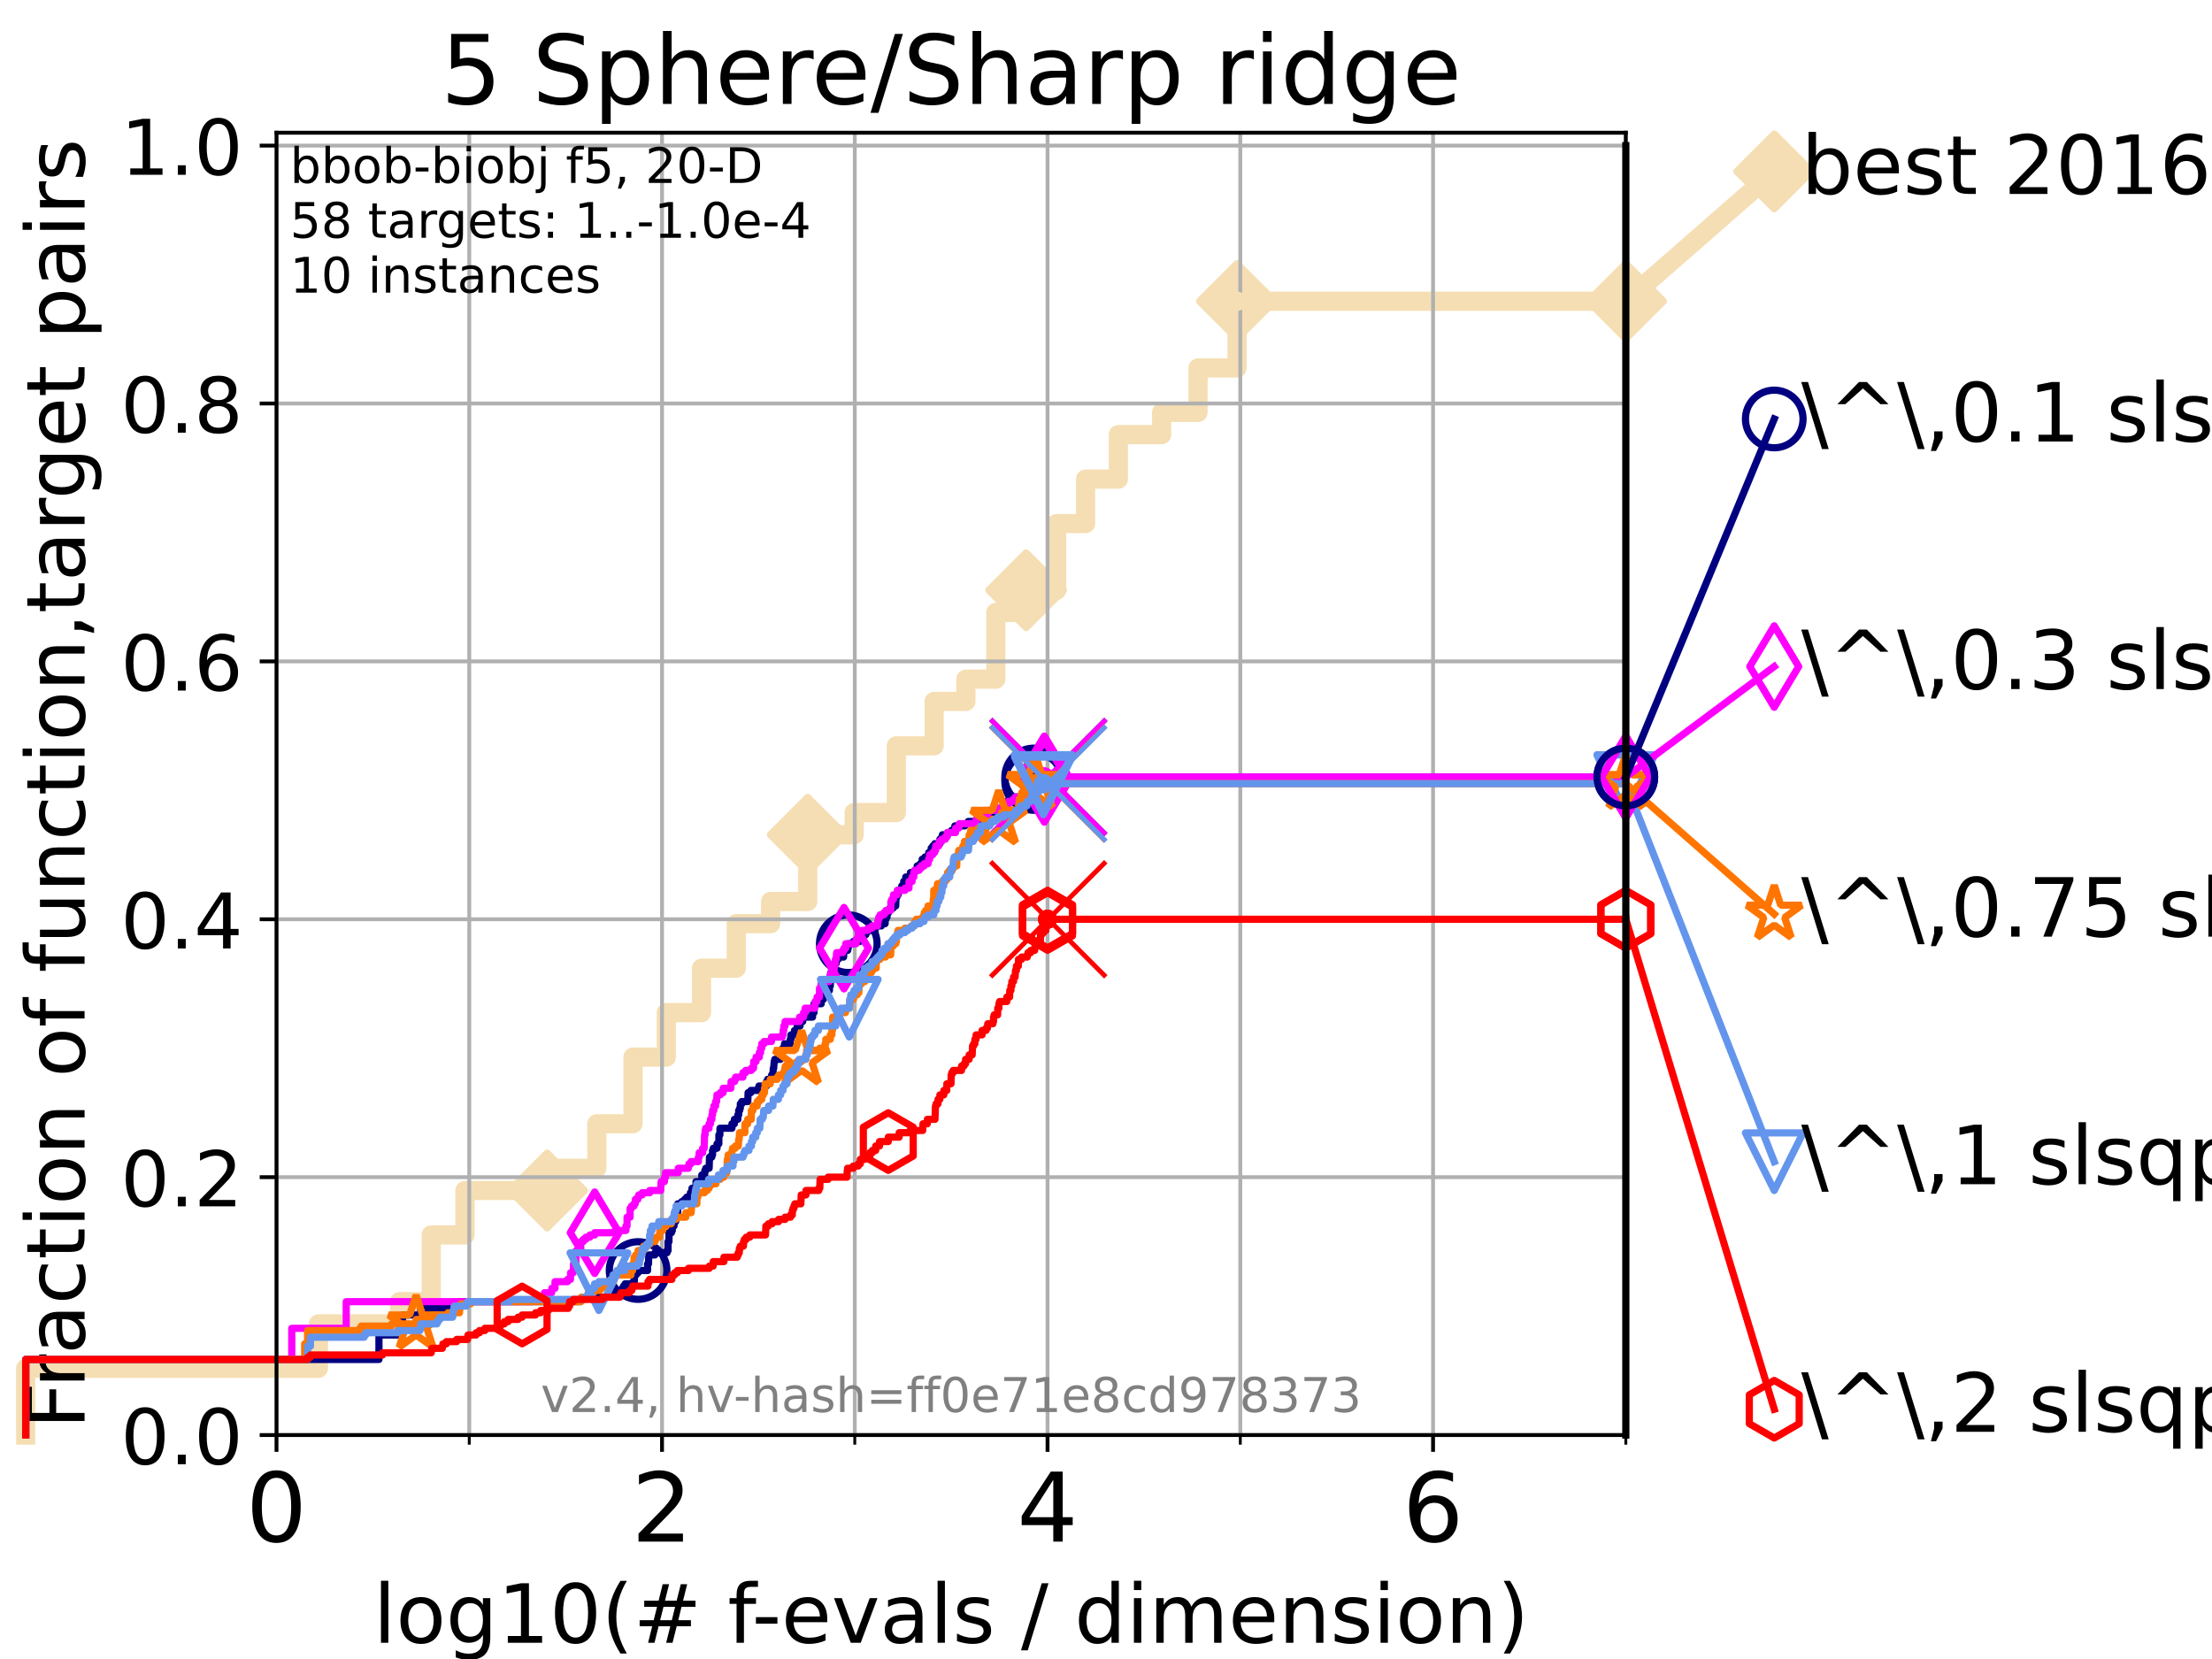 <?xml version="1.0" encoding="utf-8" standalone="no"?>
<!DOCTYPE svg PUBLIC "-//W3C//DTD SVG 1.1//EN"
  "http://www.w3.org/Graphics/SVG/1.1/DTD/svg11.dtd">
<!-- Created with matplotlib (https://matplotlib.org/) -->
<svg height="345.6pt" version="1.1" viewBox="0 0 460.8 345.6" width="460.8pt" xmlns="http://www.w3.org/2000/svg" xmlns:xlink="http://www.w3.org/1999/xlink">
 <defs>
  <style type="text/css">*{stroke-linecap:butt;stroke-linejoin:round;}</style>
 </defs>
 <g id="figure_1">
  <g id="patch_1">
   <path d="M 0 345.6 
L 460.8 345.6 
L 460.8 0 
L 0 0 
z
" style="fill:#ffffff;"/>
  </g>
  <g id="axes_1">
   <g id="patch_2">
    <path d="M 57.6 298.944 
L 338.688 298.944 
L 338.688 27.648 
L 57.6 27.648 
z
" style="fill:#ffffff;"/>
   </g>
   <g id="line2d_1">
    <path d="M 5.357 298.944 
L 5.357 285.05 
L 66.333 285.05 
L 66.333 275.788 
L 83.239 275.788 
L 83.239 271.157 
L 89.836 271.157 
L 89.836 257.263 
L 96.861 257.263 
L 96.861 248.001 
L 113.977 248.001 
L 113.977 243.37 
L 124.331 243.37 
L 124.331 234.107 
L 131.864 234.107 
L 131.864 220.214 
L 138.803 220.214 
L 138.803 210.951 
L 146.145 210.951 
L 146.145 201.689 
L 153.373 201.689 
L 153.373 192.426 
L 160.535 192.426 
L 160.535 187.795 
L 168.26 187.795 
L 168.26 173.901 
L 177.941 173.901 
L 177.941 169.27 
L 186.725 169.27 
L 186.725 155.377 
L 194.595 155.377 
L 194.595 146.114 
L 201.214 146.114 
L 201.214 141.483 
L 207.448 141.483 
L 207.448 127.589 
L 213.761 127.589 
L 213.761 122.958 
L 220.123 122.958 
L 220.123 109.065 
L 226.147 109.065 
L 226.147 99.802 
L 232.976 99.802 
L 232.976 90.54 
L 241.99 90.54 
L 241.99 85.909 
L 249.571 85.909 
L 249.571 76.646 
L 257.697 76.646 
L 257.697 62.753 
L 338.688 62.753 
" style="fill:none;stroke:#f5deb3;stroke-linecap:square;stroke-width:4;"/>
   </g>
   <g id="line2d_2">
    <defs>
     <path d="M 0 7.778 
L 7.778 0 
L 0 -7.778 
L -7.778 0 
z
" id="m23232c4344" style="stroke:#f5deb3;stroke-linejoin:miter;stroke-width:1.5;"/>
    </defs>
    <g>
     <use style="fill:#f5deb3;stroke:#f5deb3;stroke-linejoin:miter;stroke-width:1.5;" x="113.977" xlink:href="#m23232c4344" y="248.001"/>
     <use style="fill:#f5deb3;stroke:#f5deb3;stroke-linejoin:miter;stroke-width:1.5;" x="168.26" xlink:href="#m23232c4344" y="173.901"/>
     <use style="fill:#f5deb3;stroke:#f5deb3;stroke-linejoin:miter;stroke-width:1.5;" x="213.761" xlink:href="#m23232c4344" y="122.958"/>
     <use style="fill:#f5deb3;stroke:#f5deb3;stroke-linejoin:miter;stroke-width:1.5;" x="257.697" xlink:href="#m23232c4344" y="62.753"/>
     <use style="fill:#f5deb3;stroke:#f5deb3;stroke-linejoin:miter;stroke-width:1.5;" x="257.697" xlink:href="#m23232c4344" y="62.753"/>
     <use style="fill:#f5deb3;stroke:#f5deb3;stroke-linejoin:miter;stroke-width:1.5;" x="338.688" xlink:href="#m23232c4344" y="62.753"/>
    </g>
   </g>
   <g id="line2d_3">
    <path style="fill:none;stroke:#f5deb3;stroke-linecap:square;stroke-width:4;"/>
    <g/>
   </g>
   <g id="line2d_4">
    <path d="M 338.688 62.753 
L 369.608 35.706 
" style="fill:none;stroke:#f5deb3;stroke-linecap:square;stroke-width:4;"/>
    <g>
     <use style="fill:#f5deb3;stroke:#f5deb3;stroke-linejoin:miter;stroke-width:1.5;" x="338.688" xlink:href="#m23232c4344" y="62.753"/>
     <use style="fill:#f5deb3;stroke:#f5deb3;stroke-linejoin:miter;stroke-width:1.5;" x="369.608" xlink:href="#m23232c4344" y="35.706"/>
    </g>
   </g>
   <g id="matplotlib.axis_1">
    <g id="xtick_1">
     <g id="line2d_5">
      <path clip-path="url(#paa1839c2e5)" d="M 57.6 298.944 
L 57.6 27.648 
" style="fill:none;stroke:#b0b0b0;stroke-linecap:square;stroke-width:0.8;"/>
     </g>
     <g id="line2d_6">
      <defs>
       <path d="M 0 0 
L 0 3.5 
" id="m5fd320b50d" style="stroke:#000000;stroke-width:0.8;"/>
      </defs>
      <g>
       <use style="stroke:#000000;stroke-width:0.8;" x="57.6" xlink:href="#m5fd320b50d" y="298.944"/>
      </g>
     </g>
     <g id="text_1">
      <!-- 0 -->
      <g transform="translate(51.237 321.141)scale(0.2 -0.2)">
       <defs>
        <path d="M 31.781 66.406 
Q 24.172 66.406 20.328 58.906 
Q 16.5 51.422 16.5 36.375 
Q 16.5 21.391 20.328 13.891 
Q 24.172 6.391 31.781 6.391 
Q 39.453 6.391 43.281 13.891 
Q 47.125 21.391 47.125 36.375 
Q 47.125 51.422 43.281 58.906 
Q 39.453 66.406 31.781 66.406 
z
M 31.781 74.219 
Q 44.047 74.219 50.516 64.516 
Q 56.984 54.828 56.984 36.375 
Q 56.984 17.969 50.516 8.266 
Q 44.047 -1.422 31.781 -1.422 
Q 19.531 -1.422 13.062 8.266 
Q 6.594 17.969 6.594 36.375 
Q 6.594 54.828 13.062 64.516 
Q 19.531 74.219 31.781 74.219 
z
" id="DejaVuSans-48"/>
       </defs>
       <use xlink:href="#DejaVuSans-48"/>
      </g>
     </g>
    </g>
    <g id="xtick_2">
     <g id="line2d_7">
      <path clip-path="url(#paa1839c2e5)" d="M 137.911 298.944 
L 137.911 27.648 
" style="fill:none;stroke:#b0b0b0;stroke-linecap:square;stroke-width:0.8;"/>
     </g>
     <g id="line2d_8">
      <g>
       <use style="stroke:#000000;stroke-width:0.8;" x="137.911" xlink:href="#m5fd320b50d" y="298.944"/>
      </g>
     </g>
     <g id="text_2">
      <!-- 2 -->
      <g transform="translate(131.548 321.141)scale(0.2 -0.2)">
       <defs>
        <path d="M 19.188 8.297 
L 53.609 8.297 
L 53.609 0 
L 7.328 0 
L 7.328 8.297 
Q 12.938 14.109 22.625 23.891 
Q 32.328 33.688 34.812 36.531 
Q 39.547 41.844 41.422 45.531 
Q 43.312 49.219 43.312 52.781 
Q 43.312 58.594 39.234 62.25 
Q 35.156 65.922 28.609 65.922 
Q 23.969 65.922 18.812 64.312 
Q 13.672 62.703 7.812 59.422 
L 7.812 69.391 
Q 13.766 71.781 18.938 73 
Q 24.125 74.219 28.422 74.219 
Q 39.75 74.219 46.484 68.547 
Q 53.219 62.891 53.219 53.422 
Q 53.219 48.922 51.531 44.891 
Q 49.859 40.875 45.406 35.406 
Q 44.188 33.984 37.641 27.219 
Q 31.109 20.453 19.188 8.297 
z
" id="DejaVuSans-50"/>
       </defs>
       <use xlink:href="#DejaVuSans-50"/>
      </g>
     </g>
    </g>
    <g id="xtick_3">
     <g id="line2d_9">
      <path clip-path="url(#paa1839c2e5)" d="M 218.222 298.944 
L 218.222 27.648 
" style="fill:none;stroke:#b0b0b0;stroke-linecap:square;stroke-width:0.8;"/>
     </g>
     <g id="line2d_10">
      <g>
       <use style="stroke:#000000;stroke-width:0.8;" x="218.222" xlink:href="#m5fd320b50d" y="298.944"/>
      </g>
     </g>
     <g id="text_3">
      <!-- 4 -->
      <g transform="translate(211.859 321.141)scale(0.2 -0.2)">
       <defs>
        <path d="M 37.797 64.312 
L 12.891 25.391 
L 37.797 25.391 
z
M 35.203 72.906 
L 47.609 72.906 
L 47.609 25.391 
L 58.016 25.391 
L 58.016 17.188 
L 47.609 17.188 
L 47.609 0 
L 37.797 0 
L 37.797 17.188 
L 4.891 17.188 
L 4.891 26.703 
z
" id="DejaVuSans-52"/>
       </defs>
       <use xlink:href="#DejaVuSans-52"/>
      </g>
     </g>
    </g>
    <g id="xtick_4">
     <g id="line2d_11">
      <path clip-path="url(#paa1839c2e5)" d="M 298.533 298.944 
L 298.533 27.648 
" style="fill:none;stroke:#b0b0b0;stroke-linecap:square;stroke-width:0.8;"/>
     </g>
     <g id="line2d_12">
      <g>
       <use style="stroke:#000000;stroke-width:0.8;" x="298.533" xlink:href="#m5fd320b50d" y="298.944"/>
      </g>
     </g>
     <g id="text_4">
      <!-- 6 -->
      <g transform="translate(292.17 321.141)scale(0.2 -0.2)">
       <defs>
        <path d="M 33.016 40.375 
Q 26.375 40.375 22.484 35.828 
Q 18.609 31.297 18.609 23.391 
Q 18.609 15.531 22.484 10.953 
Q 26.375 6.391 33.016 6.391 
Q 39.656 6.391 43.531 10.953 
Q 47.406 15.531 47.406 23.391 
Q 47.406 31.297 43.531 35.828 
Q 39.656 40.375 33.016 40.375 
z
M 52.594 71.297 
L 52.594 62.312 
Q 48.875 64.062 45.094 64.984 
Q 41.312 65.922 37.594 65.922 
Q 27.828 65.922 22.672 59.328 
Q 17.531 52.734 16.797 39.406 
Q 19.672 43.656 24.016 45.922 
Q 28.375 48.188 33.594 48.188 
Q 44.578 48.188 50.953 41.516 
Q 57.328 34.859 57.328 23.391 
Q 57.328 12.156 50.688 5.359 
Q 44.047 -1.422 33.016 -1.422 
Q 20.359 -1.422 13.672 8.266 
Q 6.984 17.969 6.984 36.375 
Q 6.984 53.656 15.188 63.938 
Q 23.391 74.219 37.203 74.219 
Q 40.922 74.219 44.703 73.484 
Q 48.484 72.75 52.594 71.297 
z
" id="DejaVuSans-54"/>
       </defs>
       <use xlink:href="#DejaVuSans-54"/>
      </g>
     </g>
    </g>
    <g id="xtick_5">
     <g id="line2d_13">
      <path clip-path="url(#paa1839c2e5)" d="M 97.755 298.944 
L 97.755 27.648 
" style="fill:none;stroke:#b0b0b0;stroke-linecap:square;stroke-width:0.8;"/>
     </g>
     <g id="line2d_14">
      <defs>
       <path d="M 0 0 
L 0 2 
" id="med8d6ec101" style="stroke:#000000;stroke-width:0.6;"/>
      </defs>
      <g>
       <use style="stroke:#000000;stroke-width:0.6;" x="97.755" xlink:href="#med8d6ec101" y="298.944"/>
      </g>
     </g>
    </g>
    <g id="xtick_6">
     <g id="line2d_15">
      <path clip-path="url(#paa1839c2e5)" d="M 178.066 298.944 
L 178.066 27.648 
" style="fill:none;stroke:#b0b0b0;stroke-linecap:square;stroke-width:0.8;"/>
     </g>
     <g id="line2d_16">
      <g>
       <use style="stroke:#000000;stroke-width:0.6;" x="178.066" xlink:href="#med8d6ec101" y="298.944"/>
      </g>
     </g>
    </g>
    <g id="xtick_7">
     <g id="line2d_17">
      <path clip-path="url(#paa1839c2e5)" d="M 258.377 298.944 
L 258.377 27.648 
" style="fill:none;stroke:#b0b0b0;stroke-linecap:square;stroke-width:0.8;"/>
     </g>
     <g id="line2d_18">
      <g>
       <use style="stroke:#000000;stroke-width:0.6;" x="258.377" xlink:href="#med8d6ec101" y="298.944"/>
      </g>
     </g>
    </g>
    <g id="xtick_8">
     <g id="line2d_19">
      <path clip-path="url(#paa1839c2e5)" d="M 338.688 298.944 
L 338.688 27.648 
" style="fill:none;stroke:#b0b0b0;stroke-linecap:square;stroke-width:0.8;"/>
     </g>
     <g id="line2d_20">
      <g>
       <use style="stroke:#000000;stroke-width:0.6;" x="338.688" xlink:href="#med8d6ec101" y="298.944"/>
      </g>
     </g>
    </g>
    <g id="text_5">
     <!-- log10(# f-evals / dimension) -->
     <g transform="translate(77.764 342.218)scale(0.17 -0.17)">
      <defs>
       <path d="M 9.422 75.984 
L 18.406 75.984 
L 18.406 0 
L 9.422 0 
z
" id="DejaVuSans-108"/>
       <path d="M 30.609 48.391 
Q 23.391 48.391 19.188 42.75 
Q 14.984 37.109 14.984 27.297 
Q 14.984 17.484 19.156 11.844 
Q 23.344 6.203 30.609 6.203 
Q 37.797 6.203 41.984 11.859 
Q 46.188 17.531 46.188 27.297 
Q 46.188 37.016 41.984 42.703 
Q 37.797 48.391 30.609 48.391 
z
M 30.609 56 
Q 42.328 56 49.016 48.375 
Q 55.719 40.766 55.719 27.297 
Q 55.719 13.875 49.016 6.219 
Q 42.328 -1.422 30.609 -1.422 
Q 18.844 -1.422 12.172 6.219 
Q 5.516 13.875 5.516 27.297 
Q 5.516 40.766 12.172 48.375 
Q 18.844 56 30.609 56 
z
" id="DejaVuSans-111"/>
       <path d="M 45.406 27.984 
Q 45.406 37.75 41.375 43.109 
Q 37.359 48.484 30.078 48.484 
Q 22.859 48.484 18.828 43.109 
Q 14.797 37.75 14.797 27.984 
Q 14.797 18.266 18.828 12.891 
Q 22.859 7.516 30.078 7.516 
Q 37.359 7.516 41.375 12.891 
Q 45.406 18.266 45.406 27.984 
z
M 54.391 6.781 
Q 54.391 -7.172 48.188 -13.984 
Q 42 -20.797 29.203 -20.797 
Q 24.469 -20.797 20.266 -20.094 
Q 16.062 -19.391 12.109 -17.922 
L 12.109 -9.188 
Q 16.062 -11.328 19.922 -12.344 
Q 23.781 -13.375 27.781 -13.375 
Q 36.625 -13.375 41.016 -8.766 
Q 45.406 -4.156 45.406 5.172 
L 45.406 9.625 
Q 42.625 4.781 38.281 2.391 
Q 33.938 0 27.875 0 
Q 17.828 0 11.672 7.656 
Q 5.516 15.328 5.516 27.984 
Q 5.516 40.672 11.672 48.328 
Q 17.828 56 27.875 56 
Q 33.938 56 38.281 53.609 
Q 42.625 51.219 45.406 46.391 
L 45.406 54.688 
L 54.391 54.688 
z
" id="DejaVuSans-103"/>
       <path d="M 12.406 8.297 
L 28.516 8.297 
L 28.516 63.922 
L 10.984 60.406 
L 10.984 69.391 
L 28.422 72.906 
L 38.281 72.906 
L 38.281 8.297 
L 54.391 8.297 
L 54.391 0 
L 12.406 0 
z
" id="DejaVuSans-49"/>
       <path d="M 31 75.875 
Q 24.469 64.656 21.281 53.656 
Q 18.109 42.672 18.109 31.391 
Q 18.109 20.125 21.312 9.062 
Q 24.516 -2 31 -13.188 
L 23.188 -13.188 
Q 15.875 -1.703 12.234 9.375 
Q 8.594 20.453 8.594 31.391 
Q 8.594 42.281 12.203 53.312 
Q 15.828 64.359 23.188 75.875 
z
" id="DejaVuSans-40"/>
       <path d="M 51.125 44 
L 36.922 44 
L 32.812 27.688 
L 47.125 27.688 
z
M 43.797 71.781 
L 38.719 51.516 
L 52.984 51.516 
L 58.109 71.781 
L 65.922 71.781 
L 60.891 51.516 
L 76.125 51.516 
L 76.125 44 
L 58.984 44 
L 54.984 27.688 
L 70.516 27.688 
L 70.516 20.219 
L 53.078 20.219 
L 48 0 
L 40.188 0 
L 45.219 20.219 
L 30.906 20.219 
L 25.875 0 
L 18.016 0 
L 23.094 20.219 
L 7.719 20.219 
L 7.719 27.688 
L 24.906 27.688 
L 29 44 
L 13.281 44 
L 13.281 51.516 
L 30.906 51.516 
L 35.891 71.781 
z
" id="DejaVuSans-35"/>
       <path id="DejaVuSans-32"/>
       <path d="M 37.109 75.984 
L 37.109 68.5 
L 28.516 68.5 
Q 23.688 68.5 21.797 66.547 
Q 19.922 64.594 19.922 59.516 
L 19.922 54.688 
L 34.719 54.688 
L 34.719 47.703 
L 19.922 47.703 
L 19.922 0 
L 10.891 0 
L 10.891 47.703 
L 2.297 47.703 
L 2.297 54.688 
L 10.891 54.688 
L 10.891 58.5 
Q 10.891 67.625 15.141 71.797 
Q 19.391 75.984 28.609 75.984 
z
" id="DejaVuSans-102"/>
       <path d="M 4.891 31.391 
L 31.203 31.391 
L 31.203 23.391 
L 4.891 23.391 
z
" id="DejaVuSans-45"/>
       <path d="M 56.203 29.594 
L 56.203 25.203 
L 14.891 25.203 
Q 15.484 15.922 20.484 11.062 
Q 25.484 6.203 34.422 6.203 
Q 39.594 6.203 44.453 7.469 
Q 49.312 8.734 54.109 11.281 
L 54.109 2.781 
Q 49.266 0.734 44.188 -0.344 
Q 39.109 -1.422 33.891 -1.422 
Q 20.797 -1.422 13.156 6.188 
Q 5.516 13.812 5.516 26.812 
Q 5.516 40.234 12.766 48.109 
Q 20.016 56 32.328 56 
Q 43.359 56 49.781 48.891 
Q 56.203 41.797 56.203 29.594 
z
M 47.219 32.234 
Q 47.125 39.594 43.094 43.984 
Q 39.062 48.391 32.422 48.391 
Q 24.906 48.391 20.391 44.141 
Q 15.875 39.891 15.188 32.172 
z
" id="DejaVuSans-101"/>
       <path d="M 2.984 54.688 
L 12.5 54.688 
L 29.594 8.797 
L 46.688 54.688 
L 56.203 54.688 
L 35.688 0 
L 23.484 0 
z
" id="DejaVuSans-118"/>
       <path d="M 34.281 27.484 
Q 23.391 27.484 19.188 25 
Q 14.984 22.516 14.984 16.5 
Q 14.984 11.719 18.141 8.906 
Q 21.297 6.109 26.703 6.109 
Q 34.188 6.109 38.703 11.406 
Q 43.219 16.703 43.219 25.484 
L 43.219 27.484 
z
M 52.203 31.203 
L 52.203 0 
L 43.219 0 
L 43.219 8.297 
Q 40.141 3.328 35.547 0.953 
Q 30.953 -1.422 24.312 -1.422 
Q 15.922 -1.422 10.953 3.297 
Q 6 8.016 6 15.922 
Q 6 25.141 12.172 29.828 
Q 18.359 34.516 30.609 34.516 
L 43.219 34.516 
L 43.219 35.406 
Q 43.219 41.609 39.141 45 
Q 35.062 48.391 27.688 48.391 
Q 23 48.391 18.547 47.266 
Q 14.109 46.141 10.016 43.891 
L 10.016 52.203 
Q 14.938 54.109 19.578 55.047 
Q 24.219 56 28.609 56 
Q 40.484 56 46.344 49.844 
Q 52.203 43.703 52.203 31.203 
z
" id="DejaVuSans-97"/>
       <path d="M 44.281 53.078 
L 44.281 44.578 
Q 40.484 46.531 36.375 47.5 
Q 32.281 48.484 27.875 48.484 
Q 21.188 48.484 17.844 46.438 
Q 14.5 44.391 14.5 40.281 
Q 14.5 37.156 16.891 35.375 
Q 19.281 33.594 26.516 31.984 
L 29.594 31.297 
Q 39.156 29.25 43.188 25.516 
Q 47.219 21.781 47.219 15.094 
Q 47.219 7.469 41.188 3.016 
Q 35.156 -1.422 24.609 -1.422 
Q 20.219 -1.422 15.453 -0.562 
Q 10.688 0.297 5.422 2 
L 5.422 11.281 
Q 10.406 8.688 15.234 7.391 
Q 20.062 6.109 24.812 6.109 
Q 31.156 6.109 34.562 8.281 
Q 37.984 10.453 37.984 14.406 
Q 37.984 18.062 35.516 20.016 
Q 33.062 21.969 24.703 23.781 
L 21.578 24.516 
Q 13.234 26.266 9.516 29.906 
Q 5.812 33.547 5.812 39.891 
Q 5.812 47.609 11.281 51.797 
Q 16.75 56 26.812 56 
Q 31.781 56 36.172 55.266 
Q 40.578 54.547 44.281 53.078 
z
" id="DejaVuSans-115"/>
       <path d="M 25.391 72.906 
L 33.688 72.906 
L 8.297 -9.281 
L 0 -9.281 
z
" id="DejaVuSans-47"/>
       <path d="M 45.406 46.391 
L 45.406 75.984 
L 54.391 75.984 
L 54.391 0 
L 45.406 0 
L 45.406 8.203 
Q 42.578 3.328 38.25 0.953 
Q 33.938 -1.422 27.875 -1.422 
Q 17.969 -1.422 11.734 6.484 
Q 5.516 14.406 5.516 27.297 
Q 5.516 40.188 11.734 48.094 
Q 17.969 56 27.875 56 
Q 33.938 56 38.25 53.625 
Q 42.578 51.266 45.406 46.391 
z
M 14.797 27.297 
Q 14.797 17.391 18.875 11.75 
Q 22.953 6.109 30.078 6.109 
Q 37.203 6.109 41.297 11.75 
Q 45.406 17.391 45.406 27.297 
Q 45.406 37.203 41.297 42.844 
Q 37.203 48.484 30.078 48.484 
Q 22.953 48.484 18.875 42.844 
Q 14.797 37.203 14.797 27.297 
z
" id="DejaVuSans-100"/>
       <path d="M 9.422 54.688 
L 18.406 54.688 
L 18.406 0 
L 9.422 0 
z
M 9.422 75.984 
L 18.406 75.984 
L 18.406 64.594 
L 9.422 64.594 
z
" id="DejaVuSans-105"/>
       <path d="M 52 44.188 
Q 55.375 50.25 60.062 53.125 
Q 64.75 56 71.094 56 
Q 79.641 56 84.281 50.016 
Q 88.922 44.047 88.922 33.016 
L 88.922 0 
L 79.891 0 
L 79.891 32.719 
Q 79.891 40.578 77.094 44.375 
Q 74.312 48.188 68.609 48.188 
Q 61.625 48.188 57.562 43.547 
Q 53.516 38.922 53.516 30.906 
L 53.516 0 
L 44.484 0 
L 44.484 32.719 
Q 44.484 40.625 41.703 44.406 
Q 38.922 48.188 33.109 48.188 
Q 26.219 48.188 22.156 43.531 
Q 18.109 38.875 18.109 30.906 
L 18.109 0 
L 9.078 0 
L 9.078 54.688 
L 18.109 54.688 
L 18.109 46.188 
Q 21.188 51.219 25.484 53.609 
Q 29.781 56 35.688 56 
Q 41.656 56 45.828 52.969 
Q 50 49.953 52 44.188 
z
" id="DejaVuSans-109"/>
       <path d="M 54.891 33.016 
L 54.891 0 
L 45.906 0 
L 45.906 32.719 
Q 45.906 40.484 42.875 44.328 
Q 39.844 48.188 33.797 48.188 
Q 26.516 48.188 22.312 43.547 
Q 18.109 38.922 18.109 30.906 
L 18.109 0 
L 9.078 0 
L 9.078 54.688 
L 18.109 54.688 
L 18.109 46.188 
Q 21.344 51.125 25.703 53.562 
Q 30.078 56 35.797 56 
Q 45.219 56 50.047 50.172 
Q 54.891 44.344 54.891 33.016 
z
" id="DejaVuSans-110"/>
       <path d="M 8.016 75.875 
L 15.828 75.875 
Q 23.141 64.359 26.781 53.312 
Q 30.422 42.281 30.422 31.391 
Q 30.422 20.453 26.781 9.375 
Q 23.141 -1.703 15.828 -13.188 
L 8.016 -13.188 
Q 14.5 -2 17.703 9.062 
Q 20.906 20.125 20.906 31.391 
Q 20.906 42.672 17.703 53.656 
Q 14.5 64.656 8.016 75.875 
z
" id="DejaVuSans-41"/>
      </defs>
      <use xlink:href="#DejaVuSans-108"/>
      <use x="27.783" xlink:href="#DejaVuSans-111"/>
      <use x="88.965" xlink:href="#DejaVuSans-103"/>
      <use x="152.441" xlink:href="#DejaVuSans-49"/>
      <use x="216.064" xlink:href="#DejaVuSans-48"/>
      <use x="279.688" xlink:href="#DejaVuSans-40"/>
      <use x="318.701" xlink:href="#DejaVuSans-35"/>
      <use x="402.49" xlink:href="#DejaVuSans-32"/>
      <use x="434.277" xlink:href="#DejaVuSans-102"/>
      <use x="463.982" xlink:href="#DejaVuSans-45"/>
      <use x="500.066" xlink:href="#DejaVuSans-101"/>
      <use x="561.59" xlink:href="#DejaVuSans-118"/>
      <use x="620.77" xlink:href="#DejaVuSans-97"/>
      <use x="682.049" xlink:href="#DejaVuSans-108"/>
      <use x="709.832" xlink:href="#DejaVuSans-115"/>
      <use x="761.932" xlink:href="#DejaVuSans-32"/>
      <use x="793.719" xlink:href="#DejaVuSans-47"/>
      <use x="827.41" xlink:href="#DejaVuSans-32"/>
      <use x="859.197" xlink:href="#DejaVuSans-100"/>
      <use x="922.674" xlink:href="#DejaVuSans-105"/>
      <use x="950.457" xlink:href="#DejaVuSans-109"/>
      <use x="1047.869" xlink:href="#DejaVuSans-101"/>
      <use x="1109.393" xlink:href="#DejaVuSans-110"/>
      <use x="1172.771" xlink:href="#DejaVuSans-115"/>
      <use x="1224.871" xlink:href="#DejaVuSans-105"/>
      <use x="1252.654" xlink:href="#DejaVuSans-111"/>
      <use x="1313.836" xlink:href="#DejaVuSans-110"/>
      <use x="1377.215" xlink:href="#DejaVuSans-41"/>
     </g>
    </g>
   </g>
   <g id="matplotlib.axis_2">
    <g id="ytick_1">
     <g id="line2d_21">
      <path clip-path="url(#paa1839c2e5)" d="M 57.6 298.944 
L 338.688 298.944 
" style="fill:none;stroke:#b0b0b0;stroke-linecap:square;stroke-width:0.8;"/>
     </g>
     <g id="line2d_22">
      <defs>
       <path d="M 0 0 
L -3.5 0 
" id="mf4224ef367" style="stroke:#000000;stroke-width:0.8;"/>
      </defs>
      <g>
       <use style="stroke:#000000;stroke-width:0.8;" x="57.6" xlink:href="#mf4224ef367" y="298.944"/>
      </g>
     </g>
     <g id="text_6">
      <!-- 0.0 -->
      <g transform="translate(25.155 305.023)scale(0.16 -0.16)">
       <defs>
        <path d="M 10.688 12.406 
L 21 12.406 
L 21 0 
L 10.688 0 
z
" id="DejaVuSans-46"/>
       </defs>
       <use xlink:href="#DejaVuSans-48"/>
       <use x="63.623" xlink:href="#DejaVuSans-46"/>
       <use x="95.41" xlink:href="#DejaVuSans-48"/>
      </g>
     </g>
    </g>
    <g id="ytick_2">
     <g id="line2d_23">
      <path clip-path="url(#paa1839c2e5)" d="M 57.6 245.222 
L 338.688 245.222 
" style="fill:none;stroke:#b0b0b0;stroke-linecap:square;stroke-width:0.8;"/>
     </g>
     <g id="line2d_24">
      <g>
       <use style="stroke:#000000;stroke-width:0.8;" x="57.6" xlink:href="#mf4224ef367" y="245.222"/>
      </g>
     </g>
     <g id="text_7">
      <!-- 0.2 -->
      <g transform="translate(25.155 251.301)scale(0.16 -0.16)">
       <use xlink:href="#DejaVuSans-48"/>
       <use x="63.623" xlink:href="#DejaVuSans-46"/>
       <use x="95.41" xlink:href="#DejaVuSans-50"/>
      </g>
     </g>
    </g>
    <g id="ytick_3">
     <g id="line2d_25">
      <path clip-path="url(#paa1839c2e5)" d="M 57.6 191.5 
L 338.688 191.5 
" style="fill:none;stroke:#b0b0b0;stroke-linecap:square;stroke-width:0.8;"/>
     </g>
     <g id="line2d_26">
      <g>
       <use style="stroke:#000000;stroke-width:0.8;" x="57.6" xlink:href="#mf4224ef367" y="191.5"/>
      </g>
     </g>
     <g id="text_8">
      <!-- 0.4 -->
      <g transform="translate(25.155 197.579)scale(0.16 -0.16)">
       <use xlink:href="#DejaVuSans-48"/>
       <use x="63.623" xlink:href="#DejaVuSans-46"/>
       <use x="95.41" xlink:href="#DejaVuSans-52"/>
      </g>
     </g>
    </g>
    <g id="ytick_4">
     <g id="line2d_27">
      <path clip-path="url(#paa1839c2e5)" d="M 57.6 137.778 
L 338.688 137.778 
" style="fill:none;stroke:#b0b0b0;stroke-linecap:square;stroke-width:0.8;"/>
     </g>
     <g id="line2d_28">
      <g>
       <use style="stroke:#000000;stroke-width:0.8;" x="57.6" xlink:href="#mf4224ef367" y="137.778"/>
      </g>
     </g>
     <g id="text_9">
      <!-- 0.6 -->
      <g transform="translate(25.155 143.857)scale(0.16 -0.16)">
       <use xlink:href="#DejaVuSans-48"/>
       <use x="63.623" xlink:href="#DejaVuSans-46"/>
       <use x="95.41" xlink:href="#DejaVuSans-54"/>
      </g>
     </g>
    </g>
    <g id="ytick_5">
     <g id="line2d_29">
      <path clip-path="url(#paa1839c2e5)" d="M 57.6 84.056 
L 338.688 84.056 
" style="fill:none;stroke:#b0b0b0;stroke-linecap:square;stroke-width:0.8;"/>
     </g>
     <g id="line2d_30">
      <g>
       <use style="stroke:#000000;stroke-width:0.8;" x="57.6" xlink:href="#mf4224ef367" y="84.056"/>
      </g>
     </g>
     <g id="text_10">
      <!-- 0.8 -->
      <g transform="translate(25.155 90.135)scale(0.16 -0.16)">
       <defs>
        <path d="M 31.781 34.625 
Q 24.75 34.625 20.719 30.859 
Q 16.703 27.094 16.703 20.516 
Q 16.703 13.922 20.719 10.156 
Q 24.75 6.391 31.781 6.391 
Q 38.812 6.391 42.859 10.172 
Q 46.922 13.969 46.922 20.516 
Q 46.922 27.094 42.891 30.859 
Q 38.875 34.625 31.781 34.625 
z
M 21.922 38.812 
Q 15.578 40.375 12.031 44.719 
Q 8.5 49.078 8.5 55.328 
Q 8.5 64.062 14.719 69.141 
Q 20.953 74.219 31.781 74.219 
Q 42.672 74.219 48.875 69.141 
Q 55.078 64.062 55.078 55.328 
Q 55.078 49.078 51.531 44.719 
Q 48 40.375 41.703 38.812 
Q 48.828 37.156 52.797 32.312 
Q 56.781 27.484 56.781 20.516 
Q 56.781 9.906 50.312 4.234 
Q 43.844 -1.422 31.781 -1.422 
Q 19.734 -1.422 13.25 4.234 
Q 6.781 9.906 6.781 20.516 
Q 6.781 27.484 10.781 32.312 
Q 14.797 37.156 21.922 38.812 
z
M 18.312 54.391 
Q 18.312 48.734 21.844 45.562 
Q 25.391 42.391 31.781 42.391 
Q 38.141 42.391 41.719 45.562 
Q 45.312 48.734 45.312 54.391 
Q 45.312 60.062 41.719 63.234 
Q 38.141 66.406 31.781 66.406 
Q 25.391 66.406 21.844 63.234 
Q 18.312 60.062 18.312 54.391 
z
" id="DejaVuSans-56"/>
       </defs>
       <use xlink:href="#DejaVuSans-48"/>
       <use x="63.623" xlink:href="#DejaVuSans-46"/>
       <use x="95.41" xlink:href="#DejaVuSans-56"/>
      </g>
     </g>
    </g>
    <g id="ytick_6">
     <g id="line2d_31">
      <path clip-path="url(#paa1839c2e5)" d="M 57.6 30.334 
L 338.688 30.334 
" style="fill:none;stroke:#b0b0b0;stroke-linecap:square;stroke-width:0.8;"/>
     </g>
     <g id="line2d_32">
      <g>
       <use style="stroke:#000000;stroke-width:0.8;" x="57.6" xlink:href="#mf4224ef367" y="30.334"/>
      </g>
     </g>
     <g id="text_11">
      <!-- 1.0 -->
      <g transform="translate(25.155 36.413)scale(0.16 -0.16)">
       <use xlink:href="#DejaVuSans-49"/>
       <use x="63.623" xlink:href="#DejaVuSans-46"/>
       <use x="95.41" xlink:href="#DejaVuSans-48"/>
      </g>
     </g>
    </g>
    <g id="text_12">
     <!-- Fraction of function,target pairs -->
     <g transform="translate(17.62 297.681)rotate(-90)scale(0.17 -0.17)">
      <defs>
       <path d="M 9.812 72.906 
L 51.703 72.906 
L 51.703 64.594 
L 19.672 64.594 
L 19.672 43.109 
L 48.578 43.109 
L 48.578 34.812 
L 19.672 34.812 
L 19.672 0 
L 9.812 0 
z
" id="DejaVuSans-70"/>
       <path d="M 41.109 46.297 
Q 39.594 47.172 37.812 47.578 
Q 36.031 48 33.891 48 
Q 26.266 48 22.188 43.047 
Q 18.109 38.094 18.109 28.812 
L 18.109 0 
L 9.078 0 
L 9.078 54.688 
L 18.109 54.688 
L 18.109 46.188 
Q 20.953 51.172 25.484 53.578 
Q 30.031 56 36.531 56 
Q 37.453 56 38.578 55.875 
Q 39.703 55.766 41.062 55.516 
z
" id="DejaVuSans-114"/>
       <path d="M 48.781 52.594 
L 48.781 44.188 
Q 44.969 46.297 41.141 47.344 
Q 37.312 48.391 33.406 48.391 
Q 24.656 48.391 19.812 42.844 
Q 14.984 37.312 14.984 27.297 
Q 14.984 17.281 19.812 11.734 
Q 24.656 6.203 33.406 6.203 
Q 37.312 6.203 41.141 7.25 
Q 44.969 8.297 48.781 10.406 
L 48.781 2.094 
Q 45.016 0.344 40.984 -0.531 
Q 36.969 -1.422 32.422 -1.422 
Q 20.062 -1.422 12.781 6.344 
Q 5.516 14.109 5.516 27.297 
Q 5.516 40.672 12.859 48.328 
Q 20.219 56 33.016 56 
Q 37.156 56 41.109 55.141 
Q 45.062 54.297 48.781 52.594 
z
" id="DejaVuSans-99"/>
       <path d="M 18.312 70.219 
L 18.312 54.688 
L 36.812 54.688 
L 36.812 47.703 
L 18.312 47.703 
L 18.312 18.016 
Q 18.312 11.328 20.141 9.422 
Q 21.969 7.516 27.594 7.516 
L 36.812 7.516 
L 36.812 0 
L 27.594 0 
Q 17.188 0 13.234 3.875 
Q 9.281 7.766 9.281 18.016 
L 9.281 47.703 
L 2.688 47.703 
L 2.688 54.688 
L 9.281 54.688 
L 9.281 70.219 
z
" id="DejaVuSans-116"/>
       <path d="M 8.5 21.578 
L 8.5 54.688 
L 17.484 54.688 
L 17.484 21.922 
Q 17.484 14.156 20.5 10.266 
Q 23.531 6.391 29.594 6.391 
Q 36.859 6.391 41.078 11.031 
Q 45.312 15.672 45.312 23.688 
L 45.312 54.688 
L 54.297 54.688 
L 54.297 0 
L 45.312 0 
L 45.312 8.406 
Q 42.047 3.422 37.719 1 
Q 33.406 -1.422 27.688 -1.422 
Q 18.266 -1.422 13.375 4.438 
Q 8.5 10.297 8.5 21.578 
z
M 31.109 56 
z
" id="DejaVuSans-117"/>
       <path d="M 11.719 12.406 
L 22.016 12.406 
L 22.016 4 
L 14.016 -11.625 
L 7.719 -11.625 
L 11.719 4 
z
" id="DejaVuSans-44"/>
       <path d="M 18.109 8.203 
L 18.109 -20.797 
L 9.078 -20.797 
L 9.078 54.688 
L 18.109 54.688 
L 18.109 46.391 
Q 20.953 51.266 25.266 53.625 
Q 29.594 56 35.594 56 
Q 45.562 56 51.781 48.094 
Q 58.016 40.188 58.016 27.297 
Q 58.016 14.406 51.781 6.484 
Q 45.562 -1.422 35.594 -1.422 
Q 29.594 -1.422 25.266 0.953 
Q 20.953 3.328 18.109 8.203 
z
M 48.688 27.297 
Q 48.688 37.203 44.609 42.844 
Q 40.531 48.484 33.406 48.484 
Q 26.266 48.484 22.188 42.844 
Q 18.109 37.203 18.109 27.297 
Q 18.109 17.391 22.188 11.75 
Q 26.266 6.109 33.406 6.109 
Q 40.531 6.109 44.609 11.75 
Q 48.688 17.391 48.688 27.297 
z
" id="DejaVuSans-112"/>
      </defs>
      <use xlink:href="#DejaVuSans-70"/>
      <use x="50.27" xlink:href="#DejaVuSans-114"/>
      <use x="91.383" xlink:href="#DejaVuSans-97"/>
      <use x="152.662" xlink:href="#DejaVuSans-99"/>
      <use x="207.643" xlink:href="#DejaVuSans-116"/>
      <use x="246.852" xlink:href="#DejaVuSans-105"/>
      <use x="274.635" xlink:href="#DejaVuSans-111"/>
      <use x="335.816" xlink:href="#DejaVuSans-110"/>
      <use x="399.195" xlink:href="#DejaVuSans-32"/>
      <use x="430.982" xlink:href="#DejaVuSans-111"/>
      <use x="492.164" xlink:href="#DejaVuSans-102"/>
      <use x="527.369" xlink:href="#DejaVuSans-32"/>
      <use x="559.156" xlink:href="#DejaVuSans-102"/>
      <use x="594.361" xlink:href="#DejaVuSans-117"/>
      <use x="657.74" xlink:href="#DejaVuSans-110"/>
      <use x="721.119" xlink:href="#DejaVuSans-99"/>
      <use x="776.1" xlink:href="#DejaVuSans-116"/>
      <use x="815.309" xlink:href="#DejaVuSans-105"/>
      <use x="843.092" xlink:href="#DejaVuSans-111"/>
      <use x="904.273" xlink:href="#DejaVuSans-110"/>
      <use x="967.652" xlink:href="#DejaVuSans-44"/>
      <use x="999.439" xlink:href="#DejaVuSans-116"/>
      <use x="1038.648" xlink:href="#DejaVuSans-97"/>
      <use x="1099.928" xlink:href="#DejaVuSans-114"/>
      <use x="1139.291" xlink:href="#DejaVuSans-103"/>
      <use x="1202.768" xlink:href="#DejaVuSans-101"/>
      <use x="1264.291" xlink:href="#DejaVuSans-116"/>
      <use x="1303.5" xlink:href="#DejaVuSans-32"/>
      <use x="1335.287" xlink:href="#DejaVuSans-112"/>
      <use x="1398.764" xlink:href="#DejaVuSans-97"/>
      <use x="1460.043" xlink:href="#DejaVuSans-105"/>
      <use x="1487.826" xlink:href="#DejaVuSans-114"/>
      <use x="1528.939" xlink:href="#DejaVuSans-115"/>
     </g>
    </g>
   </g>
   <g id="line2d_33">
    <defs>
     <path d="M 0 1.5 
C 0.398 1.5 0.779 1.342 1.061 1.061 
C 1.342 0.779 1.5 0.398 1.5 0 
C 1.5 -0.398 1.342 -0.779 1.061 -1.061 
C 0.779 -1.342 0.398 -1.5 0 -1.5 
C -0.398 -1.5 -0.779 -1.342 -1.061 -1.061 
C -1.342 -0.779 -1.5 -0.398 -1.5 0 
C -1.5 0.398 -1.342 0.779 -1.061 1.061 
C -0.779 1.342 -0.398 1.5 0 1.5 
z
" id="ma271ec64b1" style="stroke:#f5deb3;"/>
    </defs>
    <g>
     <use style="fill:#f5deb3;stroke:#f5deb3;" x="257.697" xlink:href="#ma271ec64b1" y="62.753"/>
     <use style="fill:#f5deb3;stroke:#f5deb3;" x="257.697" xlink:href="#ma271ec64b1" y="62.753"/>
    </g>
   </g>
   <g id="line2d_34">
    <defs>
     <path d="M 0 1.5 
C 0.398 1.5 0.779 1.342 1.061 1.061 
C 1.342 0.779 1.5 0.398 1.5 0 
C 1.5 -0.398 1.342 -0.779 1.061 -1.061 
C 0.779 -1.342 0.398 -1.5 0 -1.5 
C -0.398 -1.5 -0.779 -1.342 -1.061 -1.061 
C -1.342 -0.779 -1.5 -0.398 -1.5 0 
C -1.5 0.398 -1.342 0.779 -1.061 1.061 
C -0.779 1.342 -0.398 1.5 0 1.5 
z
" id="m0c52a9de9b" style="stroke:#000080;"/>
    </defs>
    <g>
     <use style="fill:#000080;stroke:#000080;" x="215.333" xlink:href="#m0c52a9de9b" y="161.86"/>
     <use style="fill:#000080;stroke:#000080;" x="215.333" xlink:href="#m0c52a9de9b" y="161.86"/>
    </g>
   </g>
   <g id="line2d_35">
    <path d="M 5.357 298.944 
L 5.357 283.198 
L 78.942 283.198 
L 78.942 278.104 
L 83.83 278.104 
L 83.83 273.935 
L 87.644 273.935 
L 87.644 272.546 
L 95.723 272.546 
L 95.723 271.157 
L 120.899 271.157 
L 120.899 270.694 
L 121.49 270.694 
L 121.49 270.231 
L 126.507 270.231 
L 126.507 269.767 
L 127.58 269.767 
L 127.58 269.304 
L 129.602 269.304 
L 129.616 268.378 
L 129.895 268.378 
L 129.895 267.915 
L 130.209 267.915 
L 130.209 267.452 
L 131.901 267.452 
L 131.901 266.989 
L 132.146 266.989 
L 132.146 265.599 
L 132.506 265.599 
L 132.506 265.136 
L 132.929 265.136 
L 132.929 264.673 
L 134.901 264.673 
L 134.901 263.284 
L 135.097 263.284 
L 135.148 261.431 
L 136.419 261.431 
L 136.419 260.968 
L 138.952 260.968 
L 138.952 260.505 
L 139.172 260.505 
L 139.172 258.653 
L 139.358 258.653 
L 139.366 256.8 
L 139.872 256.8 
L 139.872 256.337 
L 140.058 256.337 
L 140.065 255.411 
L 140.409 255.411 
L 140.409 254.484 
L 140.753 254.484 
L 140.753 253.558 
L 141.032 253.558 
L 141.032 253.095 
L 141.177 253.095 
L 141.192 250.779 
L 142.024 250.779 
L 142.024 250.316 
L 142.62 250.316 
L 142.62 249.853 
L 143.054 249.853 
L 143.054 249.39 
L 143.822 249.39 
L 143.822 248.464 
L 144.148 248.464 
L 144.148 247.538 
L 144.982 247.538 
L 144.988 246.148 
L 146.2 246.148 
L 146.2 244.759 
L 146.797 244.759 
L 146.828 243.833 
L 147.026 243.833 
L 147.026 243.37 
L 147.725 243.37 
L 147.804 241.054 
L 148.277 241.054 
L 148.277 240.591 
L 148.435 240.591 
L 148.435 239.665 
L 148.592 239.665 
L 148.592 239.201 
L 149.368 239.201 
L 149.368 238.275 
L 149.749 238.275 
L 149.757 236.423 
L 149.96 236.423 
L 149.99 235.033 
L 152.478 235.033 
L 152.478 234.107 
L 152.985 234.107 
L 152.985 233.181 
L 153.701 233.181 
L 153.701 232.255 
L 153.883 232.255 
L 153.883 231.328 
L 154.091 231.328 
L 154.091 230.865 
L 154.225 230.865 
L 154.225 229.939 
L 154.534 229.939 
L 154.534 229.476 
L 155.779 229.476 
L 155.839 227.623 
L 156.406 227.623 
L 156.406 227.16 
L 157.926 227.16 
L 157.926 226.697 
L 158.105 226.697 
L 158.105 226.234 
L 159.683 226.234 
L 159.683 225.308 
L 159.914 225.308 
L 159.914 224.845 
L 160.758 224.845 
L 160.758 223.918 
L 161.003 223.918 
L 161.093 222.529 
L 161.174 222.529 
L 161.275 221.14 
L 161.4 221.14 
L 161.4 220.677 
L 162.566 220.677 
L 162.566 219.75 
L 162.781 219.75 
L 162.781 218.824 
L 163.056 218.824 
L 163.056 218.361 
L 163.431 218.361 
L 163.431 217.435 
L 164.621 217.435 
L 164.621 216.509 
L 164.76 216.509 
L 164.76 215.582 
L 165.514 215.582 
L 165.514 214.656 
L 166.074 214.656 
L 166.074 213.73 
L 166.669 213.73 
L 166.669 212.804 
L 167.217 212.804 
L 167.217 211.877 
L 169.269 211.877 
L 169.269 210.951 
L 169.567 210.951 
L 169.586 209.099 
L 171.082 209.099 
L 171.082 208.172 
L 171.534 208.172 
L 171.534 207.246 
L 172.318 207.246 
L 172.354 206.32 
L 172.789 206.32 
L 172.789 205.394 
L 172.969 205.394 
L 173.08 202.615 
L 173.608 202.615 
L 173.616 201.226 
L 173.722 201.226 
L 173.722 200.762 
L 174.172 200.762 
L 174.172 199.836 
L 174.629 199.836 
L 174.629 199.373 
L 175.738 199.373 
L 175.78 197.984 
L 176.59 197.984 
L 176.59 197.521 
L 176.704 197.521 
L 176.718 196.594 
L 177.77 196.594 
L 177.77 196.131 
L 179.095 196.131 
L 179.095 195.668 
L 179.632 195.668 
L 179.632 195.205 
L 179.829 195.205 
L 179.829 194.742 
L 180.349 194.742 
L 180.349 194.279 
L 180.621 194.279 
L 180.621 193.816 
L 182.299 193.816 
L 182.299 193.353 
L 182.44 193.353 
L 182.44 192.889 
L 183.603 192.889 
L 183.603 192.426 
L 184.385 192.426 
L 184.398 191.5 
L 184.56 191.5 
L 184.56 191.037 
L 184.793 191.037 
L 184.846 190.111 
L 185.109 190.111 
L 185.109 189.648 
L 185.392 189.648 
L 185.392 189.184 
L 186.059 189.184 
L 186.059 188.721 
L 186.593 188.721 
L 186.664 186.869 
L 186.849 186.869 
L 186.849 186.406 
L 187.089 186.406 
L 187.089 185.479 
L 187.849 185.479 
L 187.849 184.553 
L 188.254 184.553 
L 188.254 183.627 
L 188.679 183.627 
L 188.679 182.701 
L 189.651 182.701 
L 189.651 181.775 
L 190.535 181.775 
L 190.535 181.311 
L 191.067 181.311 
L 191.067 180.385 
L 191.706 180.385 
L 191.706 179.922 
L 192.11 179.922 
L 192.114 178.996 
L 192.681 178.996 
L 192.681 178.533 
L 193.368 178.533 
L 193.474 177.606 
L 193.95 177.606 
L 193.985 176.68 
L 194.332 176.68 
L 194.332 176.217 
L 194.723 176.217 
L 194.723 175.754 
L 195.798 175.754 
L 195.798 174.828 
L 196.179 174.828 
L 196.179 174.365 
L 196.31 174.365 
L 196.31 173.901 
L 197.431 173.901 
L 197.431 173.438 
L 198.235 173.438 
L 198.235 172.975 
L 198.911 172.975 
L 198.911 172.049 
L 200.988 172.049 
L 200.988 171.586 
L 201.701 171.586 
L 201.701 171.123 
L 203.82 171.123 
L 203.82 170.66 
L 204.152 170.66 
L 204.152 170.196 
L 205.182 170.196 
L 205.182 169.733 
L 206.232 169.733 
L 206.232 169.27 
L 207.044 169.27 
L 207.044 168.807 
L 208.309 168.807 
L 208.309 168.344 
L 209.028 168.344 
L 209.028 167.418 
L 209.574 167.418 
L 209.574 166.955 
L 210.595 166.955 
L 210.595 166.028 
L 213.838 166.028 
L 213.838 165.102 
L 214.024 165.102 
L 214.024 164.639 
L 214.191 164.639 
L 214.191 164.176 
L 214.401 164.176 
L 214.401 163.713 
L 214.573 163.713 
L 214.573 162.787 
L 215.333 162.787 
L 215.333 161.86 
L 338.688 161.86 
L 338.688 161.86 
" style="fill:none;stroke:#000080;stroke-linecap:square;stroke-width:1.5;"/>
   </g>
   <g id="line2d_36">
    <defs>
     <path d="M 0 6 
C 1.591 6 3.117 5.368 4.243 4.243 
C 5.368 3.117 6 1.591 6 0 
C 6 -1.591 5.368 -3.117 4.243 -4.243 
C 3.117 -5.368 1.591 -6 0 -6 
C -1.591 -6 -3.117 -5.368 -4.243 -4.243 
C -5.368 -3.117 -6 -1.591 -6 0 
C -6 1.591 -5.368 3.117 -4.243 4.243 
C -3.117 5.368 -1.591 6 0 6 
z
" id="md17152b023" style="stroke:#000080;stroke-width:1.5;"/>
    </defs>
    <g>
     <use style="fill-opacity:0;stroke:#000080;stroke-width:1.5;" x="132.929" xlink:href="#md17152b023" y="264.673"/>
     <use style="fill-opacity:0;stroke:#000080;stroke-width:1.5;" x="176.718" xlink:href="#md17152b023" y="196.594"/>
     <use style="fill-opacity:0;stroke:#000080;stroke-width:1.5;" x="215.333" xlink:href="#md17152b023" y="162.787"/>
     <use style="fill-opacity:0;stroke:#000080;stroke-width:1.5;" x="215.333" xlink:href="#md17152b023" y="161.86"/>
     <use style="fill-opacity:0;stroke:#000080;stroke-width:1.5;" x="338.688" xlink:href="#md17152b023" y="161.86"/>
    </g>
   </g>
   <g id="line2d_37">
    <path style="fill:none;stroke:#000080;stroke-linecap:square;stroke-width:1.5;"/>
    <g/>
   </g>
   <g id="line2d_38">
    <path clip-path="url(#paa1839c2e5)" d="M 218.382 161.86 
" style="fill:none;stroke:#000080;stroke-linecap:square;stroke-width:1.5;"/>
    <defs>
     <path d="M -12 12 
L 12 -12 
M -12 -12 
L 12 12 
" id="m8d9babc6ac" style="stroke:#000080;"/>
    </defs>
    <g clip-path="url(#paa1839c2e5)">
     <use style="fill:#000080;stroke:#000080;" x="218.382" xlink:href="#m8d9babc6ac" y="161.86"/>
    </g>
   </g>
   <g id="line2d_39">
    <defs>
     <path d="M 0 1.5 
C 0.398 1.5 0.779 1.342 1.061 1.061 
C 1.342 0.779 1.5 0.398 1.5 0 
C 1.5 -0.398 1.342 -0.779 1.061 -1.061 
C 0.779 -1.342 0.398 -1.5 0 -1.5 
C -0.398 -1.5 -0.779 -1.342 -1.061 -1.061 
C -1.342 -0.779 -1.5 -0.398 -1.5 0 
C -1.5 0.398 -1.342 0.779 -1.061 1.061 
C -0.779 1.342 -0.398 1.5 0 1.5 
z
" id="maa75e7c7c6" style="stroke:#ff00ff;"/>
    </defs>
    <g>
     <use style="fill:#ff00ff;stroke:#ff00ff;" x="217.56" xlink:href="#maa75e7c7c6" y="161.86"/>
     <use style="fill:#ff00ff;stroke:#ff00ff;" x="217.56" xlink:href="#maa75e7c7c6" y="161.86"/>
    </g>
   </g>
   <g id="line2d_40">
    <path d="M 5.357 298.944 
L 5.357 283.198 
L 60.78 283.198 
L 60.78 276.714 
L 72.125 276.714 
L 72.125 271.157 
L 110.942 271.157 
L 110.942 270.694 
L 111.742 270.694 
L 111.742 270.231 
L 113.383 270.231 
L 113.418 269.304 
L 114.915 269.304 
L 114.947 268.378 
L 115.618 268.378 
L 115.618 266.989 
L 118.23 266.989 
L 118.23 266.526 
L 118.839 266.526 
L 118.865 265.136 
L 119.402 265.136 
L 119.478 263.284 
L 119.948 263.284 
L 120.045 260.505 
L 120.968 260.505 
L 120.991 258.653 
L 121.49 258.653 
L 121.49 258.189 
L 122.04 258.189 
L 122.04 257.726 
L 122.886 257.726 
L 122.886 257.263 
L 123.888 257.263 
L 123.888 256.8 
L 128.123 256.8 
L 128.123 256.337 
L 130.385 256.337 
L 130.385 255.411 
L 130.625 255.411 
L 130.625 253.558 
L 131.262 253.558 
L 131.262 251.706 
L 131.553 251.706 
L 131.553 251.243 
L 132.06 251.243 
L 132.06 250.779 
L 132.327 250.779 
L 132.351 249.853 
L 132.871 249.853 
L 132.871 249.39 
L 133.056 249.39 
L 133.056 248.927 
L 133.789 248.927 
L 133.789 248.464 
L 135.351 248.464 
L 135.351 248.001 
L 137.638 248.001 
L 137.718 246.148 
L 138.426 246.148 
L 138.426 245.222 
L 138.645 245.222 
L 138.645 244.296 
L 141.286 244.296 
L 141.286 243.37 
L 143.388 243.37 
L 143.388 242.906 
L 143.528 242.906 
L 143.528 242.443 
L 143.94 242.443 
L 143.94 241.98 
L 145.492 241.98 
L 145.492 241.054 
L 145.655 241.054 
L 145.655 240.128 
L 146.372 240.128 
L 146.372 239.201 
L 146.697 239.201 
L 146.77 236.423 
L 146.885 236.423 
L 146.885 235.496 
L 147 235.496 
L 147 235.033 
L 147.705 235.033 
L 147.705 234.107 
L 148.011 234.107 
L 148.011 233.181 
L 148.306 233.181 
L 148.306 232.255 
L 148.44 232.255 
L 148.44 231.328 
L 148.705 231.328 
L 148.705 230.402 
L 149.072 230.402 
L 149.072 229.476 
L 149.278 229.476 
L 149.359 228.087 
L 150.038 228.087 
L 150.038 227.623 
L 150.653 227.623 
L 150.653 226.697 
L 152.261 226.697 
L 152.299 225.308 
L 153.029 225.308 
L 153.029 224.845 
L 153.244 224.845 
L 153.244 224.382 
L 154.764 224.382 
L 154.764 223.455 
L 155.316 223.455 
L 155.316 222.992 
L 156.509 222.992 
L 156.509 222.529 
L 156.974 222.529 
L 157.006 221.14 
L 157.5 221.14 
L 157.5 220.214 
L 158.179 220.214 
L 158.179 219.287 
L 158.45 219.287 
L 158.45 218.361 
L 158.684 218.361 
L 158.684 217.435 
L 159.15 217.435 
L 159.15 216.972 
L 160.713 216.972 
L 160.713 216.045 
L 162.952 216.045 
L 162.952 215.582 
L 163.13 215.582 
L 163.13 214.656 
L 163.273 214.656 
L 163.273 213.73 
L 163.54 213.73 
L 163.54 212.804 
L 166.578 212.804 
L 166.578 211.877 
L 167.39 211.877 
L 167.39 210.951 
L 167.72 210.951 
L 167.72 210.025 
L 169.754 210.025 
L 169.81 208.635 
L 170.204 208.635 
L 170.204 207.709 
L 170.699 207.709 
L 170.723 205.857 
L 171.043 205.857 
L 171.043 204.931 
L 171.417 204.931 
L 171.417 204.467 
L 172.744 204.467 
L 172.792 203.541 
L 172.917 203.541 
L 172.917 203.078 
L 173.21 203.078 
L 173.21 202.152 
L 173.749 202.152 
L 173.79 201.226 
L 173.965 201.226 
L 174.026 199.836 
L 174.198 199.836 
L 174.285 198.447 
L 175.56 198.447 
L 175.56 197.984 
L 175.819 197.984 
L 175.819 197.521 
L 176.176 197.521 
L 176.186 196.594 
L 178.364 196.594 
L 178.364 195.668 
L 178.715 195.668 
L 178.823 194.279 
L 179.562 194.279 
L 179.562 193.816 
L 180.816 193.816 
L 180.816 193.353 
L 181.636 193.353 
L 181.636 192.889 
L 182.813 192.889 
L 182.832 191.963 
L 182.957 191.963 
L 182.957 191.5 
L 183.077 191.5 
L 183.077 191.037 
L 183.35 191.037 
L 183.35 190.574 
L 184.141 190.574 
L 184.141 190.111 
L 184.549 190.111 
L 184.549 189.648 
L 185.562 189.648 
L 185.588 187.795 
L 185.791 187.795 
L 185.791 187.332 
L 186.122 187.332 
L 186.122 186.406 
L 186.917 186.406 
L 186.917 185.479 
L 188.531 185.479 
L 188.531 185.016 
L 189.355 185.016 
L 189.363 183.627 
L 190.008 183.627 
L 190.008 182.701 
L 190.361 182.701 
L 190.361 181.775 
L 190.535 181.775 
L 190.535 181.311 
L 191.46 181.311 
L 191.46 180.848 
L 191.908 180.848 
L 191.908 180.385 
L 192.53 180.385 
L 192.53 179.922 
L 193.337 179.922 
L 193.432 178.996 
L 193.665 178.996 
L 193.665 178.07 
L 194.294 178.07 
L 194.294 177.606 
L 194.686 177.606 
L 194.686 177.143 
L 194.917 177.143 
L 194.917 176.217 
L 195.575 176.217 
L 195.659 175.291 
L 196.182 175.291 
L 196.182 174.828 
L 196.941 174.828 
L 196.941 174.365 
L 197.282 174.365 
L 197.345 173.438 
L 199.059 173.438 
L 199.059 172.512 
L 199.739 172.512 
L 199.833 171.586 
L 203.297 171.586 
L 203.362 170.66 
L 203.635 170.66 
L 203.635 170.196 
L 204.156 170.196 
L 204.156 169.733 
L 205.805 169.733 
L 205.895 168.807 
L 207.798 168.807 
L 207.798 168.344 
L 208.848 168.344 
L 208.848 167.881 
L 210.024 167.881 
L 210.024 166.955 
L 211.066 166.955 
L 211.066 166.492 
L 211.505 166.492 
L 211.505 166.028 
L 213.694 166.028 
L 213.694 165.102 
L 214.852 165.102 
L 214.852 164.176 
L 215.459 164.176 
L 215.459 163.25 
L 216.62 163.25 
L 216.62 162.787 
L 217.56 162.787 
L 217.56 161.86 
L 338.688 161.86 
L 338.688 161.86 
" style="fill:none;stroke:#ff00ff;stroke-linecap:square;stroke-width:1.5;"/>
   </g>
   <g id="line2d_41">
    <defs>
     <path d="M 0 8.485 
L 5.091 0 
L 0 -8.485 
L -5.091 0 
z
" id="m0b676bcb15" style="stroke:#ff00ff;stroke-linejoin:miter;stroke-width:1.5;"/>
    </defs>
    <g>
     <use style="fill-opacity:0;stroke:#ff00ff;stroke-linejoin:miter;stroke-width:1.5;" x="123.888" xlink:href="#m0b676bcb15" y="256.8"/>
     <use style="fill-opacity:0;stroke:#ff00ff;stroke-linejoin:miter;stroke-width:1.5;" x="175.819" xlink:href="#m0b676bcb15" y="197.521"/>
     <use style="fill-opacity:0;stroke:#ff00ff;stroke-linejoin:miter;stroke-width:1.5;" x="217.56" xlink:href="#m0b676bcb15" y="162.787"/>
     <use style="fill-opacity:0;stroke:#ff00ff;stroke-linejoin:miter;stroke-width:1.5;" x="217.56" xlink:href="#m0b676bcb15" y="161.86"/>
     <use style="fill-opacity:0;stroke:#ff00ff;stroke-linejoin:miter;stroke-width:1.5;" x="217.56" xlink:href="#m0b676bcb15" y="161.86"/>
     <use style="fill-opacity:0;stroke:#ff00ff;stroke-linejoin:miter;stroke-width:1.5;" x="338.688" xlink:href="#m0b676bcb15" y="161.86"/>
    </g>
   </g>
   <g id="line2d_42">
    <path style="fill:none;stroke:#ff00ff;stroke-linecap:square;stroke-width:1.5;"/>
    <g/>
   </g>
   <g id="line2d_43">
    <path clip-path="url(#paa1839c2e5)" d="M 218.38 161.86 
" style="fill:none;stroke:#ff00ff;stroke-linecap:square;stroke-width:1.5;"/>
    <defs>
     <path d="M -12 12 
L 12 -12 
M -12 -12 
L 12 12 
" id="mf89b3189f0" style="stroke:#ff00ff;"/>
    </defs>
    <g clip-path="url(#paa1839c2e5)">
     <use style="fill:#ff00ff;stroke:#ff00ff;" x="218.38" xlink:href="#mf89b3189f0" y="161.86"/>
    </g>
   </g>
   <g id="line2d_44">
    <defs>
     <path d="M 0 1.5 
C 0.398 1.5 0.779 1.342 1.061 1.061 
C 1.342 0.779 1.5 0.398 1.5 0 
C 1.5 -0.398 1.342 -0.779 1.061 -1.061 
C 0.779 -1.342 0.398 -1.5 0 -1.5 
C -0.398 -1.5 -0.779 -1.342 -1.061 -1.061 
C -1.342 -0.779 -1.5 -0.398 -1.5 0 
C -1.5 0.398 -1.342 0.779 -1.061 1.061 
C -0.779 1.342 -0.398 1.5 0 1.5 
z
" id="ma06ed1bffa" style="stroke:#ff7500;"/>
    </defs>
    <g>
     <use style="fill:#ff7500;stroke:#ff7500;" x="215.654" xlink:href="#ma06ed1bffa" y="163.25"/>
     <use style="fill:#ff7500;stroke:#ff7500;" x="215.654" xlink:href="#ma06ed1bffa" y="163.25"/>
    </g>
   </g>
   <g id="line2d_45">
    <path d="M 5.357 298.944 
L 5.357 283.198 
L 63.468 283.198 
L 63.468 279.956 
L 64.08 279.956 
L 64.08 277.177 
L 74.922 277.177 
L 74.922 276.714 
L 75.242 276.714 
L 75.242 276.251 
L 81.557 276.251 
L 81.557 275.788 
L 86.684 275.788 
L 86.684 274.862 
L 90.108 274.862 
L 90.108 273.935 
L 93.31 273.935 
L 93.31 273.472 
L 95.723 273.472 
L 95.821 272.083 
L 96.015 272.083 
L 96.015 271.62 
L 98.015 271.62 
L 98.015 271.157 
L 121.014 271.157 
L 121.083 270.231 
L 122.489 270.231 
L 122.573 269.304 
L 123.673 269.304 
L 123.673 268.841 
L 124.947 268.841 
L 124.947 268.378 
L 125.435 268.378 
L 125.435 267.915 
L 125.875 267.915 
L 125.875 267.452 
L 126.355 267.452 
L 126.355 266.989 
L 127.815 266.989 
L 127.846 265.599 
L 131.452 265.599 
L 131.452 264.673 
L 131.802 264.673 
L 131.815 263.284 
L 132.097 263.284 
L 132.097 261.894 
L 132.423 261.894 
L 132.423 261.431 
L 132.917 261.431 
L 132.917 260.505 
L 134.074 260.505 
L 134.074 259.579 
L 134.932 259.579 
L 134.932 259.116 
L 135.422 259.116 
L 135.422 258.653 
L 136.447 258.653 
L 136.447 258.189 
L 136.683 258.189 
L 136.683 257.726 
L 137.362 257.726 
L 137.469 256.337 
L 138.058 256.337 
L 138.058 255.411 
L 138.787 255.411 
L 138.787 254.948 
L 139.833 254.948 
L 139.833 254.021 
L 140.783 254.021 
L 140.783 253.558 
L 142.871 253.558 
L 142.871 252.632 
L 143.977 252.632 
L 144.075 251.243 
L 144.142 251.243 
L 144.142 250.779 
L 145.173 250.779 
L 145.207 249.39 
L 145.361 249.39 
L 145.361 248.927 
L 145.514 248.927 
L 145.514 248.464 
L 146.755 248.464 
L 146.755 248.001 
L 147.338 248.001 
L 147.338 247.538 
L 147.72 247.538 
L 147.72 247.075 
L 147.971 247.075 
L 147.971 246.611 
L 149.146 246.611 
L 149.146 246.148 
L 149.269 246.148 
L 149.269 245.685 
L 150.038 245.685 
L 150.038 245.222 
L 150.779 245.222 
L 150.779 244.296 
L 151.405 244.296 
L 151.514 241.517 
L 151.673 241.517 
L 151.673 240.591 
L 152.402 240.591 
L 152.504 239.665 
L 152.602 239.665 
L 152.602 239.201 
L 153.175 239.201 
L 153.175 238.738 
L 153.806 238.738 
L 153.89 237.349 
L 153.981 237.349 
L 154.064 235.96 
L 155.174 235.96 
L 155.187 234.107 
L 155.757 234.107 
L 155.757 233.181 
L 156.503 233.181 
L 156.524 231.328 
L 156.859 231.328 
L 156.859 230.402 
L 157.737 230.402 
L 157.737 229.476 
L 158.157 229.476 
L 158.157 229.013 
L 158.706 229.013 
L 158.706 228.087 
L 159.023 228.087 
L 159.023 227.623 
L 159.258 227.623 
L 159.258 226.697 
L 159.385 226.697 
L 159.385 225.771 
L 160.456 225.771 
L 160.456 224.845 
L 161.914 224.845 
L 161.914 224.382 
L 162.252 224.382 
L 162.252 223.918 
L 163.212 223.918 
L 163.212 223.455 
L 163.405 223.455 
L 163.485 222.529 
L 163.61 222.529 
L 163.61 222.066 
L 166.011 222.066 
L 166.011 221.14 
L 166.985 221.14 
L 166.985 220.677 
L 167.844 220.677 
L 167.844 219.75 
L 168.039 219.75 
L 168.039 218.824 
L 170.747 218.824 
L 170.747 218.361 
L 171.874 218.361 
L 171.874 217.435 
L 172.03 217.435 
L 172.03 216.509 
L 172.975 216.509 
L 172.975 215.582 
L 173.296 215.582 
L 173.296 214.656 
L 173.424 214.656 
L 173.463 211.877 
L 174.567 211.877 
L 174.567 210.951 
L 176.124 210.951 
L 176.124 210.025 
L 176.971 210.025 
L 177.059 208.172 
L 177.802 208.172 
L 177.802 207.246 
L 178.57 207.246 
L 178.57 206.783 
L 178.92 206.783 
L 179.013 204.931 
L 179.506 204.931 
L 179.506 204.467 
L 180.161 204.467 
L 180.161 204.004 
L 180.795 204.004 
L 180.848 202.615 
L 181.531 202.615 
L 181.531 202.152 
L 181.79 202.152 
L 181.79 201.689 
L 182.528 201.689 
L 182.534 200.299 
L 182.722 200.299 
L 182.722 199.836 
L 183.341 199.836 
L 183.341 199.373 
L 184.446 199.373 
L 184.446 198.91 
L 185.537 198.91 
L 185.624 197.057 
L 186.088 197.057 
L 186.088 196.594 
L 186.596 196.594 
L 186.596 196.131 
L 186.744 196.131 
L 186.744 195.205 
L 186.906 195.205 
L 186.966 194.279 
L 187.075 194.279 
L 187.075 193.816 
L 188.515 193.816 
L 188.515 193.353 
L 189.839 193.353 
L 189.839 192.889 
L 190.487 192.889 
L 190.548 191.963 
L 190.883 191.963 
L 190.883 191.5 
L 192.163 191.5 
L 192.163 191.037 
L 192.499 191.037 
L 192.54 190.111 
L 192.84 190.111 
L 192.84 189.648 
L 193.33 189.648 
L 193.33 188.721 
L 194.381 188.721 
L 194.408 187.332 
L 194.51 187.332 
L 194.523 185.479 
L 195.049 185.479 
L 195.049 185.016 
L 195.298 185.016 
L 195.298 184.09 
L 196.228 184.09 
L 196.228 183.627 
L 196.927 183.627 
L 196.927 183.164 
L 197.33 183.164 
L 197.403 181.775 
L 197.753 181.775 
L 197.753 181.311 
L 198.391 181.311 
L 198.391 180.848 
L 198.617 180.848 
L 198.617 180.385 
L 199.308 180.385 
L 199.34 178.996 
L 199.434 178.996 
L 199.434 178.07 
L 199.724 178.07 
L 199.724 177.143 
L 200.473 177.143 
L 200.473 176.68 
L 200.588 176.68 
L 200.588 176.217 
L 200.905 176.217 
L 200.905 175.291 
L 201.813 175.291 
L 201.9 173.901 
L 202.123 173.901 
L 202.22 172.975 
L 203.767 172.975 
L 203.767 172.512 
L 205.433 172.512 
L 205.433 172.049 
L 205.684 172.049 
L 205.684 171.586 
L 206.084 171.586 
L 206.084 171.123 
L 206.767 171.123 
L 206.767 170.66 
L 208.046 170.66 
L 208.046 170.196 
L 208.591 170.196 
L 208.595 169.27 
L 210.269 169.27 
L 210.269 168.807 
L 212.261 168.807 
L 212.326 166.492 
L 212.677 166.492 
L 212.712 165.565 
L 212.87 165.565 
L 212.87 165.102 
L 215.61 165.102 
L 215.654 163.25 
L 338.688 163.25 
L 338.688 163.25 
" style="fill:none;stroke:#ff7500;stroke-linecap:square;stroke-width:1.5;"/>
   </g>
   <g id="line2d_46">
    <defs>
     <path d="M 0 -6 
L -1.347 -1.854 
L -5.706 -1.854 
L -2.18 0.708 
L -3.527 4.854 
L -0 2.292 
L 3.527 4.854 
L 2.18 0.708 
L 5.706 -1.854 
L 1.347 -1.854 
z
" id="m29e71fa512" style="stroke:#ff7500;stroke-linejoin:bevel;stroke-width:1.5;"/>
    </defs>
    <g>
     <use style="fill-opacity:0;stroke:#ff7500;stroke-linejoin:bevel;stroke-width:1.5;" x="86.684" xlink:href="#m29e71fa512" y="275.788"/>
     <use style="fill-opacity:0;stroke:#ff7500;stroke-linejoin:bevel;stroke-width:1.5;" x="166.985" xlink:href="#m29e71fa512" y="220.677"/>
     <use style="fill-opacity:0;stroke:#ff7500;stroke-linejoin:bevel;stroke-width:1.5;" x="208.046" xlink:href="#m29e71fa512" y="170.66"/>
     <use style="fill-opacity:0;stroke:#ff7500;stroke-linejoin:bevel;stroke-width:1.5;" x="215.654" xlink:href="#m29e71fa512" y="163.25"/>
     <use style="fill-opacity:0;stroke:#ff7500;stroke-linejoin:bevel;stroke-width:1.5;" x="215.654" xlink:href="#m29e71fa512" y="163.25"/>
     <use style="fill-opacity:0;stroke:#ff7500;stroke-linejoin:bevel;stroke-width:1.5;" x="338.688" xlink:href="#m29e71fa512" y="163.25"/>
    </g>
   </g>
   <g id="line2d_47">
    <path style="fill:none;stroke:#ff7500;stroke-linecap:square;stroke-width:1.5;"/>
    <g/>
   </g>
   <g id="line2d_48">
    <path clip-path="url(#paa1839c2e5)" d="M 218.308 163.25 
" style="fill:none;stroke:#ff7500;stroke-linecap:square;stroke-width:1.5;"/>
    <defs>
     <path d="M -12 12 
L 12 -12 
M -12 -12 
L 12 12 
" id="m56910bc549" style="stroke:#ff7500;"/>
    </defs>
    <g clip-path="url(#paa1839c2e5)">
     <use style="fill:#ff7500;stroke:#ff7500;" x="218.308" xlink:href="#m56910bc549" y="163.25"/>
    </g>
   </g>
   <g id="line2d_49">
    <defs>
     <path d="M 0 1.5 
C 0.398 1.5 0.779 1.342 1.061 1.061 
C 1.342 0.779 1.5 0.398 1.5 0 
C 1.5 -0.398 1.342 -0.779 1.061 -1.061 
C 0.779 -1.342 0.398 -1.5 0 -1.5 
C -0.398 -1.5 -0.779 -1.342 -1.061 -1.061 
C -1.342 -0.779 -1.5 -0.398 -1.5 0 
C -1.5 0.398 -1.342 0.779 -1.061 1.061 
C -0.779 1.342 -0.398 1.5 0 1.5 
z
" id="m81df67311e" style="stroke:#6495ed;"/>
    </defs>
    <g>
     <use style="fill:#6495ed;stroke:#6495ed;" x="217.347" xlink:href="#m81df67311e" y="163.25"/>
     <use style="fill:#6495ed;stroke:#6495ed;" x="217.347" xlink:href="#m81df67311e" y="163.25"/>
    </g>
   </g>
   <g id="line2d_50">
    <path d="M 5.357 298.944 
L 5.357 283.198 
L 64.08 283.198 
L 64.08 280.419 
L 64.671 280.419 
L 64.671 278.567 
L 75.864 278.567 
L 75.864 278.104 
L 76.168 278.104 
L 76.168 277.64 
L 82.833 277.64 
L 82.833 277.177 
L 87.487 277.177 
L 87.487 276.714 
L 87.644 276.714 
L 87.644 275.788 
L 91.03 275.788 
L 91.03 275.325 
L 91.284 275.325 
L 91.284 274.862 
L 91.659 274.862 
L 91.659 274.399 
L 94.295 274.399 
L 94.401 273.009 
L 94.506 273.009 
L 94.611 272.083 
L 97.134 272.083 
L 97.134 271.62 
L 97.403 271.62 
L 97.403 271.157 
L 106.169 271.157 
L 106.169 270.694 
L 121.734 270.694 
L 121.734 270.231 
L 122.341 270.231 
L 122.341 269.767 
L 122.657 269.767 
L 122.657 269.304 
L 122.906 269.304 
L 122.906 268.841 
L 123.193 268.841 
L 123.193 268.378 
L 123.849 268.378 
L 123.849 267.452 
L 124.762 267.452 
L 124.762 266.989 
L 127.213 266.989 
L 127.213 266.526 
L 127.706 266.526 
L 127.706 265.599 
L 128.501 265.599 
L 128.501 264.673 
L 130.182 264.673 
L 130.182 263.747 
L 132.754 263.747 
L 132.754 263.284 
L 133.216 263.284 
L 133.216 262.357 
L 133.398 262.357 
L 133.398 261.894 
L 133.533 261.894 
L 133.533 261.431 
L 133.734 261.431 
L 133.844 260.042 
L 134.45 260.042 
L 134.45 259.579 
L 134.766 259.579 
L 134.766 259.116 
L 135.25 259.116 
L 135.331 257.263 
L 135.482 257.263 
L 135.482 256.337 
L 135.82 256.337 
L 135.82 255.411 
L 137.181 255.411 
L 137.226 254.484 
L 139.973 254.484 
L 139.973 254.021 
L 140.196 254.021 
L 140.196 253.558 
L 140.446 253.558 
L 140.446 252.632 
L 140.619 252.632 
L 140.619 252.169 
L 140.842 252.169 
L 140.842 251.243 
L 142.052 251.243 
L 142.052 250.779 
L 144.528 250.779 
L 144.528 250.316 
L 144.641 250.316 
L 144.695 248.927 
L 144.807 248.927 
L 144.865 248.001 
L 144.97 248.001 
L 144.97 247.538 
L 145.144 247.538 
L 145.144 246.611 
L 147.6 246.611 
L 147.6 245.685 
L 149.66 245.685 
L 149.66 244.759 
L 150.607 244.759 
L 150.607 243.833 
L 151.502 243.833 
L 151.502 242.906 
L 152.7 242.906 
L 152.7 241.98 
L 152.882 241.98 
L 152.882 241.054 
L 154.788 241.054 
L 154.788 240.591 
L 154.979 240.591 
L 154.979 240.128 
L 155.161 240.128 
L 155.161 239.665 
L 156.025 239.665 
L 156.025 238.738 
L 156.536 238.738 
L 156.536 237.812 
L 156.792 237.812 
L 156.792 236.886 
L 157.435 236.886 
L 157.435 235.96 
L 157.757 235.96 
L 157.757 235.033 
L 158.29 235.033 
L 158.358 233.181 
L 158.806 233.181 
L 158.806 232.718 
L 159.012 232.718 
L 159.09 231.328 
L 160.111 231.328 
L 160.111 230.402 
L 161.015 230.402 
L 161.08 229.013 
L 162.159 229.013 
L 162.159 228.087 
L 162.628 228.087 
L 162.628 227.16 
L 163.111 227.16 
L 163.111 226.234 
L 163.427 226.234 
L 163.427 225.771 
L 163.952 225.771 
L 164.009 224.845 
L 164.063 224.845 
L 164.063 224.382 
L 164.353 224.382 
L 164.353 223.918 
L 164.615 223.918 
L 164.615 223.455 
L 165.243 223.455 
L 165.243 222.992 
L 165.662 222.992 
L 165.662 222.529 
L 166.027 222.529 
L 166.027 221.603 
L 166.451 221.603 
L 166.451 220.677 
L 167.878 220.677 
L 167.878 219.75 
L 168.171 219.75 
L 168.171 218.824 
L 168.535 218.824 
L 168.535 217.898 
L 168.789 217.898 
L 168.789 216.972 
L 168.95 216.972 
L 168.95 216.045 
L 169.349 216.045 
L 169.349 215.582 
L 169.779 215.582 
L 169.779 214.656 
L 170.492 214.656 
L 170.492 213.73 
L 174.101 213.73 
L 174.101 212.804 
L 174.535 212.804 
L 174.535 211.877 
L 174.818 211.877 
L 174.818 210.951 
L 175.158 210.951 
L 175.158 210.025 
L 176.921 210.025 
L 177.03 208.172 
L 177.225 208.172 
L 177.225 207.246 
L 177.901 207.246 
L 177.901 206.32 
L 178.367 206.32 
L 178.367 205.857 
L 178.898 205.857 
L 179.005 203.078 
L 179.772 203.078 
L 179.772 202.615 
L 180.109 202.615 
L 180.109 201.689 
L 180.879 201.689 
L 180.879 201.226 
L 181.659 201.226 
L 181.659 200.299 
L 182.371 200.299 
L 182.371 199.836 
L 182.791 199.836 
L 182.791 199.373 
L 183.234 199.373 
L 183.234 198.91 
L 183.697 198.91 
L 183.739 197.984 
L 184.238 197.984 
L 184.238 197.521 
L 184.933 197.521 
L 184.964 196.594 
L 185.643 196.594 
L 185.643 196.131 
L 185.977 196.131 
L 185.977 195.668 
L 186.358 195.668 
L 186.358 195.205 
L 186.841 195.205 
L 186.841 194.742 
L 187.506 194.742 
L 187.506 194.279 
L 188.51 194.279 
L 188.51 193.816 
L 189.146 193.816 
L 189.146 193.353 
L 190.002 193.353 
L 190.002 192.889 
L 190.451 192.889 
L 190.451 192.426 
L 191.662 192.426 
L 191.662 191.963 
L 192.482 191.963 
L 192.482 191.5 
L 192.636 191.5 
L 192.636 191.037 
L 193.353 191.037 
L 193.353 190.574 
L 194.542 190.574 
L 194.608 189.648 
L 194.991 189.648 
L 194.991 188.721 
L 195.222 188.721 
L 195.222 187.795 
L 195.581 187.795 
L 195.581 187.332 
L 195.71 187.332 
L 195.71 186.869 
L 195.99 186.869 
L 195.99 185.943 
L 196.217 185.943 
L 196.31 184.553 
L 196.597 184.553 
L 196.626 183.164 
L 196.963 183.164 
L 196.963 182.701 
L 197.854 182.701 
L 197.854 181.775 
L 198.103 181.775 
L 198.103 180.848 
L 198.525 180.848 
L 198.617 178.996 
L 198.76 178.996 
L 198.76 178.533 
L 200.226 178.533 
L 200.226 178.07 
L 200.445 178.07 
L 200.445 177.606 
L 200.602 177.606 
L 200.602 177.143 
L 201.748 177.143 
L 201.854 175.754 
L 201.865 175.754 
L 201.865 175.291 
L 202.746 175.291 
L 202.746 174.828 
L 203.046 174.828 
L 203.046 174.365 
L 203.495 174.365 
L 203.495 173.901 
L 203.618 173.901 
L 203.618 173.438 
L 204.223 173.438 
L 204.267 172.512 
L 204.339 172.512 
L 204.339 172.049 
L 206.192 172.049 
L 206.192 171.586 
L 206.501 171.586 
L 206.501 171.123 
L 207.286 171.123 
L 207.286 170.66 
L 207.872 170.66 
L 207.872 170.196 
L 209.143 170.196 
L 209.143 169.733 
L 211.392 169.733 
L 211.392 169.27 
L 211.572 169.27 
L 211.572 168.807 
L 212.381 168.807 
L 212.381 168.344 
L 212.612 168.344 
L 212.612 167.881 
L 213.927 167.881 
L 213.927 166.955 
L 214.76 166.955 
L 214.76 166.028 
L 215.394 166.028 
L 215.394 165.102 
L 215.998 165.102 
L 215.998 164.639 
L 216.589 164.639 
L 216.589 163.713 
L 217.347 163.713 
L 217.347 163.25 
L 338.688 163.25 
L 338.688 163.25 
" style="fill:none;stroke:#6495ed;stroke-linecap:square;stroke-width:1.5;"/>
   </g>
   <g id="line2d_51">
    <defs>
     <path d="M -0 6 
L 6 -6 
L -6 -6 
z
" id="m3d08bd5a04" style="stroke:#6495ed;stroke-linejoin:miter;stroke-width:1.5;"/>
    </defs>
    <g>
     <use style="fill-opacity:0;stroke:#6495ed;stroke-linejoin:miter;stroke-width:1.5;" x="124.762" xlink:href="#m3d08bd5a04" y="266.989"/>
     <use style="fill-opacity:0;stroke:#6495ed;stroke-linejoin:miter;stroke-width:1.5;" x="176.921" xlink:href="#m3d08bd5a04" y="210.025"/>
     <use style="fill-opacity:0;stroke:#6495ed;stroke-linejoin:miter;stroke-width:1.5;" x="217.347" xlink:href="#m3d08bd5a04" y="163.713"/>
     <use style="fill-opacity:0;stroke:#6495ed;stroke-linejoin:miter;stroke-width:1.5;" x="217.347" xlink:href="#m3d08bd5a04" y="163.25"/>
     <use style="fill-opacity:0;stroke:#6495ed;stroke-linejoin:miter;stroke-width:1.5;" x="217.347" xlink:href="#m3d08bd5a04" y="163.25"/>
     <use style="fill-opacity:0;stroke:#6495ed;stroke-linejoin:miter;stroke-width:1.5;" x="338.688" xlink:href="#m3d08bd5a04" y="163.25"/>
    </g>
   </g>
   <g id="line2d_52">
    <path style="fill:none;stroke:#6495ed;stroke-linecap:square;stroke-width:1.5;"/>
    <g/>
   </g>
   <g id="line2d_53">
    <path clip-path="url(#paa1839c2e5)" d="M 218.38 163.25 
" style="fill:none;stroke:#6495ed;stroke-linecap:square;stroke-width:1.5;"/>
    <defs>
     <path d="M -12 12 
L 12 -12 
M -12 -12 
L 12 12 
" id="m99ce8d4e1a" style="stroke:#6495ed;"/>
    </defs>
    <g clip-path="url(#paa1839c2e5)">
     <use style="fill:#6495ed;stroke:#6495ed;" x="218.38" xlink:href="#m99ce8d4e1a" y="163.25"/>
    </g>
   </g>
   <g id="line2d_54">
    <defs>
     <path d="M 0 1.5 
C 0.398 1.5 0.779 1.342 1.061 1.061 
C 1.342 0.779 1.5 0.398 1.5 0 
C 1.5 -0.398 1.342 -0.779 1.061 -1.061 
C 0.779 -1.342 0.398 -1.5 0 -1.5 
C -0.398 -1.5 -0.779 -1.342 -1.061 -1.061 
C -1.342 -0.779 -1.5 -0.398 -1.5 0 
C -1.5 0.398 -1.342 0.779 -1.061 1.061 
C -0.779 1.342 -0.398 1.5 0 1.5 
z
" id="m8876ee7def" style="stroke:#ff0000;"/>
    </defs>
    <g>
     <use style="fill:#ff0000;stroke:#ff0000;" x="218.218" xlink:href="#m8876ee7def" y="191.5"/>
     <use style="fill:#ff0000;stroke:#ff0000;" x="218.218" xlink:href="#m8876ee7def" y="191.5"/>
    </g>
   </g>
   <g id="line2d_55">
    <path d="M 5.357 298.944 
L 5.357 283.198 
L 64.08 283.198 
L 64.08 282.735 
L 64.671 282.735 
L 64.671 282.272 
L 79.695 282.272 
L 79.695 281.809 
L 89.836 281.809 
L 89.836 281.345 
L 89.973 281.345 
L 89.973 280.882 
L 92.147 280.882 
L 92.147 280.419 
L 92.267 280.419 
L 92.267 279.956 
L 92.969 279.956 
L 92.969 279.493 
L 95.125 279.493 
L 95.125 279.03 
L 97.403 279.03 
L 97.492 278.104 
L 99.178 278.104 
L 99.178 277.64 
L 99.887 277.64 
L 99.887 277.177 
L 101.007 277.177 
L 101.007 276.714 
L 103.498 276.714 
L 103.498 276.251 
L 104.295 276.251 
L 104.295 275.788 
L 105.057 275.788 
L 105.057 275.325 
L 105.843 275.325 
L 105.843 274.862 
L 107.909 274.862 
L 107.909 274.399 
L 108.764 274.399 
L 108.764 273.935 
L 111.545 273.935 
L 111.545 273.472 
L 112.619 273.472 
L 112.619 273.009 
L 114.25 273.009 
L 114.25 272.546 
L 118.391 272.546 
L 118.391 272.083 
L 118.656 272.083 
L 118.656 271.157 
L 119.453 271.157 
L 119.453 270.694 
L 125.542 270.694 
L 125.542 270.231 
L 129.133 270.231 
L 129.133 269.767 
L 129.334 269.767 
L 129.334 269.304 
L 131.121 269.304 
L 131.121 268.841 
L 131.616 268.841 
L 131.616 268.378 
L 131.778 268.378 
L 131.778 267.915 
L 134.984 267.915 
L 134.984 266.989 
L 135.301 266.989 
L 135.301 266.526 
L 139.973 266.526 
L 139.973 265.599 
L 140.529 265.599 
L 140.529 265.136 
L 141.119 265.136 
L 141.119 264.673 
L 143.414 264.673 
L 143.414 264.21 
L 147.765 264.21 
L 147.765 263.747 
L 148.568 263.747 
L 148.568 262.821 
L 150.808 262.821 
L 150.808 261.894 
L 153.581 261.894 
L 153.581 261.431 
L 153.792 261.431 
L 153.792 260.968 
L 154.005 260.968 
L 154.022 260.042 
L 154.225 260.042 
L 154.225 259.579 
L 154.88 259.579 
L 154.88 258.653 
L 155.054 258.653 
L 155.054 258.189 
L 155.454 258.189 
L 155.454 257.726 
L 156.203 257.726 
L 156.203 257.263 
L 159.474 257.263 
L 159.548 255.411 
L 160.052 255.411 
L 160.052 254.948 
L 160.845 254.948 
L 160.845 254.484 
L 162.198 254.484 
L 162.198 254.021 
L 163.554 254.021 
L 163.554 253.558 
L 164.677 253.558 
L 164.677 253.095 
L 165.051 253.095 
L 165.051 252.169 
L 165.197 252.169 
L 165.197 251.706 
L 165.388 251.706 
L 165.388 251.243 
L 165.574 251.243 
L 165.574 250.779 
L 166.841 250.779 
L 166.905 248.927 
L 167.895 248.927 
L 167.895 248.001 
L 170.564 248.001 
L 170.564 247.538 
L 170.779 247.538 
L 170.835 245.685 
L 172.511 245.685 
L 172.511 245.222 
L 176.438 245.222 
L 176.499 243.833 
L 176.563 243.833 
L 176.563 243.37 
L 177.74 243.37 
L 177.74 242.906 
L 178.793 242.906 
L 178.793 242.443 
L 179.214 242.443 
L 179.214 241.517 
L 180.159 241.517 
L 180.159 241.054 
L 181.204 241.054 
L 181.204 240.128 
L 181.708 240.128 
L 181.708 239.665 
L 182.423 239.665 
L 182.423 238.738 
L 183.214 238.738 
L 183.214 237.812 
L 185.043 237.812 
L 185.043 236.886 
L 187.316 236.886 
L 187.316 235.96 
L 189.579 235.96 
L 189.579 235.496 
L 192.22 235.496 
L 192.276 234.107 
L 193.179 234.107 
L 193.179 233.181 
L 194.774 233.181 
L 194.874 230.402 
L 195.004 230.402 
L 195.004 229.939 
L 195.406 229.939 
L 195.406 229.013 
L 195.792 229.013 
L 195.792 228.087 
L 196.62 228.087 
L 196.62 227.16 
L 197.236 227.16 
L 197.242 225.771 
L 198.11 225.771 
L 198.141 223.918 
L 198.268 223.918 
L 198.268 223.455 
L 198.559 223.455 
L 198.559 222.992 
L 200.304 222.992 
L 200.304 222.066 
L 200.825 222.066 
L 200.825 221.603 
L 201.149 221.603 
L 201.149 220.677 
L 201.889 220.677 
L 201.889 219.75 
L 202.521 219.75 
L 202.597 217.898 
L 202.819 217.898 
L 202.819 217.435 
L 203.082 217.435 
L 203.082 216.509 
L 203.338 216.509 
L 203.338 215.582 
L 204.581 215.582 
L 204.581 214.656 
L 205.419 214.656 
L 205.419 214.193 
L 205.706 214.193 
L 205.77 213.267 
L 206.844 213.267 
L 206.844 212.804 
L 206.965 212.804 
L 206.965 211.877 
L 207.103 211.877 
L 207.103 211.414 
L 207.825 211.414 
L 207.844 210.025 
L 208.085 210.025 
L 208.085 209.099 
L 208.229 209.099 
L 208.229 208.635 
L 209.737 208.635 
L 209.737 207.709 
L 210.314 207.709 
L 210.355 206.32 
L 210.596 206.32 
L 210.596 205.394 
L 210.78 205.394 
L 210.78 204.467 
L 211.14 204.467 
L 211.14 203.541 
L 211.468 203.541 
L 211.545 202.152 
L 211.747 202.152 
L 211.747 201.226 
L 212.152 201.226 
L 212.171 199.836 
L 212.826 199.836 
L 212.826 199.373 
L 213.999 199.373 
L 213.999 198.91 
L 214.152 198.91 
L 214.152 198.447 
L 214.725 198.447 
L 214.725 197.984 
L 215.546 197.984 
L 215.607 197.057 
L 216.127 197.057 
L 216.127 196.131 
L 216.729 196.131 
L 216.753 194.742 
L 216.985 194.742 
L 216.985 194.279 
L 217.414 194.279 
L 217.414 193.816 
L 217.88 193.816 
L 217.9 191.963 
L 218.218 191.963 
L 218.218 191.5 
L 338.688 191.5 
L 338.688 191.5 
" style="fill:none;stroke:#ff0000;stroke-linecap:square;stroke-width:1.5;"/>
   </g>
   <g id="line2d_56">
    <defs>
     <path d="M 0 -6 
L -5.196 -3 
L -5.196 3 
L -0 6 
L 5.196 3 
L 5.196 -3 
z
" id="m5c3d5e18df" style="stroke:#ff0000;stroke-linejoin:miter;stroke-width:1.5;"/>
    </defs>
    <g>
     <use style="fill-opacity:0;stroke:#ff0000;stroke-linejoin:miter;stroke-width:1.5;" x="108.764" xlink:href="#m5c3d5e18df" y="273.935"/>
     <use style="fill-opacity:0;stroke:#ff0000;stroke-linejoin:miter;stroke-width:1.5;" x="185.043" xlink:href="#m5c3d5e18df" y="237.812"/>
     <use style="fill-opacity:0;stroke:#ff0000;stroke-linejoin:miter;stroke-width:1.5;" x="218.218" xlink:href="#m5c3d5e18df" y="191.963"/>
     <use style="fill-opacity:0;stroke:#ff0000;stroke-linejoin:miter;stroke-width:1.5;" x="218.218" xlink:href="#m5c3d5e18df" y="191.5"/>
     <use style="fill-opacity:0;stroke:#ff0000;stroke-linejoin:miter;stroke-width:1.5;" x="218.218" xlink:href="#m5c3d5e18df" y="191.5"/>
     <use style="fill-opacity:0;stroke:#ff0000;stroke-linejoin:miter;stroke-width:1.5;" x="338.688" xlink:href="#m5c3d5e18df" y="191.5"/>
    </g>
   </g>
   <g id="line2d_57">
    <path style="fill:none;stroke:#ff0000;stroke-linecap:square;stroke-width:1.5;"/>
    <g/>
   </g>
   <g id="line2d_58">
    <path clip-path="url(#paa1839c2e5)" d="M 218.361 191.5 
" style="fill:none;stroke:#ff0000;stroke-linecap:square;stroke-width:1.5;"/>
    <defs>
     <path d="M -12 12 
L 12 -12 
M -12 -12 
L 12 12 
" id="maf8bcc4ee9" style="stroke:#ff0000;"/>
    </defs>
    <g clip-path="url(#paa1839c2e5)">
     <use style="fill:#ff0000;stroke:#ff0000;" x="218.361" xlink:href="#maf8bcc4ee9" y="191.5"/>
    </g>
   </g>
   <g id="line2d_59">
    <path d="M 338.688 191.5 
L 369.608 293.572 
" style="fill:none;stroke:#ff0000;stroke-linecap:square;stroke-width:1.5;"/>
    <g>
     <use style="fill-opacity:0;stroke:#ff0000;stroke-linejoin:miter;stroke-width:1.5;" x="338.688" xlink:href="#m5c3d5e18df" y="191.5"/>
     <use style="fill-opacity:0;stroke:#ff0000;stroke-linejoin:miter;stroke-width:1.5;" x="369.608" xlink:href="#m5c3d5e18df" y="293.572"/>
    </g>
   </g>
   <g id="line2d_60">
    <path d="M 338.688 163.25 
L 369.608 241.999 
" style="fill:none;stroke:#6495ed;stroke-linecap:square;stroke-width:1.5;"/>
    <g>
     <use style="fill-opacity:0;stroke:#6495ed;stroke-linejoin:miter;stroke-width:1.5;" x="338.688" xlink:href="#m3d08bd5a04" y="163.25"/>
     <use style="fill-opacity:0;stroke:#6495ed;stroke-linejoin:miter;stroke-width:1.5;" x="369.608" xlink:href="#m3d08bd5a04" y="241.999"/>
    </g>
   </g>
   <g id="line2d_61">
    <path d="M 338.688 163.25 
L 369.608 190.426 
" style="fill:none;stroke:#ff7500;stroke-linecap:square;stroke-width:1.5;"/>
    <g>
     <use style="fill-opacity:0;stroke:#ff7500;stroke-linejoin:bevel;stroke-width:1.5;" x="338.688" xlink:href="#m29e71fa512" y="163.25"/>
     <use style="fill-opacity:0;stroke:#ff7500;stroke-linejoin:bevel;stroke-width:1.5;" x="369.608" xlink:href="#m29e71fa512" y="190.426"/>
    </g>
   </g>
   <g id="line2d_62">
    <path d="M 338.688 161.86 
L 369.608 138.852 
" style="fill:none;stroke:#ff00ff;stroke-linecap:square;stroke-width:1.5;"/>
    <g>
     <use style="fill-opacity:0;stroke:#ff00ff;stroke-linejoin:miter;stroke-width:1.5;" x="338.688" xlink:href="#m0b676bcb15" y="161.86"/>
     <use style="fill-opacity:0;stroke:#ff00ff;stroke-linejoin:miter;stroke-width:1.5;" x="369.608" xlink:href="#m0b676bcb15" y="138.852"/>
    </g>
   </g>
   <g id="line2d_63">
    <path d="M 338.688 161.86 
L 369.608 87.279 
" style="fill:none;stroke:#000080;stroke-linecap:square;stroke-width:1.5;"/>
    <g>
     <use style="fill-opacity:0;stroke:#000080;stroke-width:1.5;" x="338.688" xlink:href="#md17152b023" y="161.86"/>
     <use style="fill-opacity:0;stroke:#000080;stroke-width:1.5;" x="369.608" xlink:href="#md17152b023" y="87.279"/>
    </g>
   </g>
   <g id="line2d_64">
    <path d="M 338.688 298.944 
L 338.688 30.334 
" style="fill:none;stroke:#000000;stroke-linecap:square;stroke-width:1.5;"/>
   </g>
   <g id="patch_3">
    <path d="M 57.6 298.944 
L 57.6 27.648 
" style="fill:none;stroke:#000000;stroke-linecap:square;stroke-linejoin:miter;stroke-width:0.8;"/>
   </g>
   <g id="patch_4">
    <path d="M 338.688 298.944 
L 338.688 27.648 
" style="fill:none;stroke:#000000;stroke-linecap:square;stroke-linejoin:miter;stroke-width:0.8;"/>
   </g>
   <g id="patch_5">
    <path d="M 57.6 298.944 
L 338.688 298.944 
" style="fill:none;stroke:#000000;stroke-linecap:square;stroke-linejoin:miter;stroke-width:0.8;"/>
   </g>
   <g id="patch_6">
    <path d="M 57.6 27.648 
L 338.688 27.648 
" style="fill:none;stroke:#000000;stroke-linecap:square;stroke-linejoin:miter;stroke-width:0.8;"/>
   </g>
   <g id="text_13">
    <!-- \^\,2 slsqp -->
    <g transform="translate(375.229 298.263)scale(0.17 -0.17)">
     <defs>
      <path d="M 8.297 72.906 
L 33.688 -9.281 
L 25.391 -9.281 
L 0 72.906 
z
" id="DejaVuSans-92"/>
      <path d="M 46.688 72.906 
L 73.188 45.703 
L 63.375 45.703 
L 41.891 64.984 
L 20.406 45.703 
L 10.594 45.703 
L 37.109 72.906 
z
" id="DejaVuSans-94"/>
      <path d="M 14.797 27.297 
Q 14.797 17.391 18.875 11.75 
Q 22.953 6.109 30.078 6.109 
Q 37.203 6.109 41.297 11.75 
Q 45.406 17.391 45.406 27.297 
Q 45.406 37.203 41.297 42.844 
Q 37.203 48.484 30.078 48.484 
Q 22.953 48.484 18.875 42.844 
Q 14.797 37.203 14.797 27.297 
z
M 45.406 8.203 
Q 42.578 3.328 38.25 0.953 
Q 33.938 -1.422 27.875 -1.422 
Q 17.969 -1.422 11.734 6.484 
Q 5.516 14.406 5.516 27.297 
Q 5.516 40.188 11.734 48.094 
Q 17.969 56 27.875 56 
Q 33.938 56 38.25 53.625 
Q 42.578 51.266 45.406 46.391 
L 45.406 54.688 
L 54.391 54.688 
L 54.391 -20.797 
L 45.406 -20.797 
z
" id="DejaVuSans-113"/>
     </defs>
     <use xlink:href="#DejaVuSans-92"/>
     <use x="33.691" xlink:href="#DejaVuSans-94"/>
     <use x="117.48" xlink:href="#DejaVuSans-92"/>
     <use x="151.172" xlink:href="#DejaVuSans-44"/>
     <use x="182.959" xlink:href="#DejaVuSans-50"/>
     <use x="246.582" xlink:href="#DejaVuSans-32"/>
     <use x="278.369" xlink:href="#DejaVuSans-115"/>
     <use x="330.469" xlink:href="#DejaVuSans-108"/>
     <use x="358.252" xlink:href="#DejaVuSans-115"/>
     <use x="410.352" xlink:href="#DejaVuSans-113"/>
     <use x="473.828" xlink:href="#DejaVuSans-112"/>
    </g>
   </g>
   <g id="text_14">
    <!-- \^\,1 slsqp -->
    <g transform="translate(375.229 246.69)scale(0.17 -0.17)">
     <use xlink:href="#DejaVuSans-92"/>
     <use x="33.691" xlink:href="#DejaVuSans-94"/>
     <use x="117.48" xlink:href="#DejaVuSans-92"/>
     <use x="151.172" xlink:href="#DejaVuSans-44"/>
     <use x="182.959" xlink:href="#DejaVuSans-49"/>
     <use x="246.582" xlink:href="#DejaVuSans-32"/>
     <use x="278.369" xlink:href="#DejaVuSans-115"/>
     <use x="330.469" xlink:href="#DejaVuSans-108"/>
     <use x="358.252" xlink:href="#DejaVuSans-115"/>
     <use x="410.352" xlink:href="#DejaVuSans-113"/>
     <use x="473.828" xlink:href="#DejaVuSans-112"/>
    </g>
   </g>
   <g id="text_15">
    <!-- \^\,0.75 sls -->
    <g transform="translate(375.229 195.117)scale(0.17 -0.17)">
     <defs>
      <path d="M 8.203 72.906 
L 55.078 72.906 
L 55.078 68.703 
L 28.609 0 
L 18.312 0 
L 43.219 64.594 
L 8.203 64.594 
z
" id="DejaVuSans-55"/>
      <path d="M 10.797 72.906 
L 49.516 72.906 
L 49.516 64.594 
L 19.828 64.594 
L 19.828 46.734 
Q 21.969 47.469 24.109 47.828 
Q 26.266 48.188 28.422 48.188 
Q 40.625 48.188 47.75 41.5 
Q 54.891 34.812 54.891 23.391 
Q 54.891 11.625 47.562 5.094 
Q 40.234 -1.422 26.906 -1.422 
Q 22.312 -1.422 17.547 -0.641 
Q 12.797 0.141 7.719 1.703 
L 7.719 11.625 
Q 12.109 9.234 16.797 8.062 
Q 21.484 6.891 26.703 6.891 
Q 35.156 6.891 40.078 11.328 
Q 45.016 15.766 45.016 23.391 
Q 45.016 31 40.078 35.438 
Q 35.156 39.891 26.703 39.891 
Q 22.75 39.891 18.812 39.016 
Q 14.891 38.141 10.797 36.281 
z
" id="DejaVuSans-53"/>
     </defs>
     <use xlink:href="#DejaVuSans-92"/>
     <use x="33.691" xlink:href="#DejaVuSans-94"/>
     <use x="117.48" xlink:href="#DejaVuSans-92"/>
     <use x="151.172" xlink:href="#DejaVuSans-44"/>
     <use x="182.959" xlink:href="#DejaVuSans-48"/>
     <use x="246.582" xlink:href="#DejaVuSans-46"/>
     <use x="278.369" xlink:href="#DejaVuSans-55"/>
     <use x="341.992" xlink:href="#DejaVuSans-53"/>
     <use x="405.615" xlink:href="#DejaVuSans-32"/>
     <use x="437.402" xlink:href="#DejaVuSans-115"/>
     <use x="489.502" xlink:href="#DejaVuSans-108"/>
     <use x="517.285" xlink:href="#DejaVuSans-115"/>
    </g>
   </g>
   <g id="text_16">
    <!-- \^\,0.3 slsq -->
    <g transform="translate(375.229 143.543)scale(0.17 -0.17)">
     <defs>
      <path d="M 40.578 39.312 
Q 47.656 37.797 51.625 33 
Q 55.609 28.219 55.609 21.188 
Q 55.609 10.406 48.188 4.484 
Q 40.766 -1.422 27.094 -1.422 
Q 22.516 -1.422 17.656 -0.516 
Q 12.797 0.391 7.625 2.203 
L 7.625 11.719 
Q 11.719 9.328 16.594 8.109 
Q 21.484 6.891 26.812 6.891 
Q 36.078 6.891 40.938 10.547 
Q 45.797 14.203 45.797 21.188 
Q 45.797 27.641 41.281 31.266 
Q 36.766 34.906 28.719 34.906 
L 20.219 34.906 
L 20.219 43.016 
L 29.109 43.016 
Q 36.375 43.016 40.234 45.922 
Q 44.094 48.828 44.094 54.297 
Q 44.094 59.906 40.109 62.906 
Q 36.141 65.922 28.719 65.922 
Q 24.656 65.922 20.016 65.031 
Q 15.375 64.156 9.812 62.312 
L 9.812 71.094 
Q 15.438 72.656 20.344 73.438 
Q 25.25 74.219 29.594 74.219 
Q 40.828 74.219 47.359 69.109 
Q 53.906 64.016 53.906 55.328 
Q 53.906 49.266 50.438 45.094 
Q 46.969 40.922 40.578 39.312 
z
" id="DejaVuSans-51"/>
     </defs>
     <use xlink:href="#DejaVuSans-92"/>
     <use x="33.691" xlink:href="#DejaVuSans-94"/>
     <use x="117.48" xlink:href="#DejaVuSans-92"/>
     <use x="151.172" xlink:href="#DejaVuSans-44"/>
     <use x="182.959" xlink:href="#DejaVuSans-48"/>
     <use x="246.582" xlink:href="#DejaVuSans-46"/>
     <use x="278.369" xlink:href="#DejaVuSans-51"/>
     <use x="341.992" xlink:href="#DejaVuSans-32"/>
     <use x="373.779" xlink:href="#DejaVuSans-115"/>
     <use x="425.879" xlink:href="#DejaVuSans-108"/>
     <use x="453.662" xlink:href="#DejaVuSans-115"/>
     <use x="505.762" xlink:href="#DejaVuSans-113"/>
    </g>
   </g>
   <g id="text_17">
    <!-- \^\,0.1 slsq -->
    <g transform="translate(375.229 91.97)scale(0.17 -0.17)">
     <use xlink:href="#DejaVuSans-92"/>
     <use x="33.691" xlink:href="#DejaVuSans-94"/>
     <use x="117.48" xlink:href="#DejaVuSans-92"/>
     <use x="151.172" xlink:href="#DejaVuSans-44"/>
     <use x="182.959" xlink:href="#DejaVuSans-48"/>
     <use x="246.582" xlink:href="#DejaVuSans-46"/>
     <use x="278.369" xlink:href="#DejaVuSans-49"/>
     <use x="341.992" xlink:href="#DejaVuSans-32"/>
     <use x="373.779" xlink:href="#DejaVuSans-115"/>
     <use x="425.879" xlink:href="#DejaVuSans-108"/>
     <use x="453.662" xlink:href="#DejaVuSans-115"/>
     <use x="505.762" xlink:href="#DejaVuSans-113"/>
    </g>
   </g>
   <g id="text_18">
    <!-- best 2016 -->
    <g transform="translate(375.229 40.397)scale(0.17 -0.17)">
     <defs>
      <path d="M 48.688 27.297 
Q 48.688 37.203 44.609 42.844 
Q 40.531 48.484 33.406 48.484 
Q 26.266 48.484 22.188 42.844 
Q 18.109 37.203 18.109 27.297 
Q 18.109 17.391 22.188 11.75 
Q 26.266 6.109 33.406 6.109 
Q 40.531 6.109 44.609 11.75 
Q 48.688 17.391 48.688 27.297 
z
M 18.109 46.391 
Q 20.953 51.266 25.266 53.625 
Q 29.594 56 35.594 56 
Q 45.562 56 51.781 48.094 
Q 58.016 40.188 58.016 27.297 
Q 58.016 14.406 51.781 6.484 
Q 45.562 -1.422 35.594 -1.422 
Q 29.594 -1.422 25.266 0.953 
Q 20.953 3.328 18.109 8.203 
L 18.109 0 
L 9.078 0 
L 9.078 75.984 
L 18.109 75.984 
z
" id="DejaVuSans-98"/>
     </defs>
     <use xlink:href="#DejaVuSans-98"/>
     <use x="63.477" xlink:href="#DejaVuSans-101"/>
     <use x="125" xlink:href="#DejaVuSans-115"/>
     <use x="177.1" xlink:href="#DejaVuSans-116"/>
     <use x="216.309" xlink:href="#DejaVuSans-32"/>
     <use x="248.096" xlink:href="#DejaVuSans-50"/>
     <use x="311.719" xlink:href="#DejaVuSans-48"/>
     <use x="375.342" xlink:href="#DejaVuSans-49"/>
     <use x="438.965" xlink:href="#DejaVuSans-54"/>
    </g>
   </g>
   <g id="text_19">
    <!-- bbob-biobj f5, 20-D -->
    <g transform="translate(60.411 38.111)scale(0.102 -0.102)">
     <defs>
      <path d="M 9.422 54.688 
L 18.406 54.688 
L 18.406 -0.984 
Q 18.406 -11.422 14.422 -16.109 
Q 10.453 -20.797 1.609 -20.797 
L -1.812 -20.797 
L -1.812 -13.188 
L 0.594 -13.188 
Q 5.719 -13.188 7.562 -10.812 
Q 9.422 -8.453 9.422 -0.984 
z
M 9.422 75.984 
L 18.406 75.984 
L 18.406 64.594 
L 9.422 64.594 
z
" id="DejaVuSans-106"/>
      <path d="M 19.672 64.797 
L 19.672 8.109 
L 31.594 8.109 
Q 46.688 8.109 53.688 14.938 
Q 60.688 21.781 60.688 36.531 
Q 60.688 51.172 53.688 57.984 
Q 46.688 64.797 31.594 64.797 
z
M 9.812 72.906 
L 30.078 72.906 
Q 51.266 72.906 61.172 64.094 
Q 71.094 55.281 71.094 36.531 
Q 71.094 17.672 61.125 8.828 
Q 51.172 0 30.078 0 
L 9.812 0 
z
" id="DejaVuSans-68"/>
     </defs>
     <use xlink:href="#DejaVuSans-98"/>
     <use x="63.477" xlink:href="#DejaVuSans-98"/>
     <use x="126.953" xlink:href="#DejaVuSans-111"/>
     <use x="188.135" xlink:href="#DejaVuSans-98"/>
     <use x="251.611" xlink:href="#DejaVuSans-45"/>
     <use x="287.695" xlink:href="#DejaVuSans-98"/>
     <use x="351.172" xlink:href="#DejaVuSans-105"/>
     <use x="378.955" xlink:href="#DejaVuSans-111"/>
     <use x="440.137" xlink:href="#DejaVuSans-98"/>
     <use x="503.613" xlink:href="#DejaVuSans-106"/>
     <use x="531.396" xlink:href="#DejaVuSans-32"/>
     <use x="563.184" xlink:href="#DejaVuSans-102"/>
     <use x="598.389" xlink:href="#DejaVuSans-53"/>
     <use x="662.012" xlink:href="#DejaVuSans-44"/>
     <use x="693.799" xlink:href="#DejaVuSans-32"/>
     <use x="725.586" xlink:href="#DejaVuSans-50"/>
     <use x="789.209" xlink:href="#DejaVuSans-48"/>
     <use x="852.832" xlink:href="#DejaVuSans-45"/>
     <use x="888.916" xlink:href="#DejaVuSans-68"/>
    </g>
    <!-- 58 targets: 1..-1.0e-4 -->
    <g transform="translate(60.411 49.533)scale(0.102 -0.102)">
     <defs>
      <path d="M 11.719 12.406 
L 22.016 12.406 
L 22.016 0 
L 11.719 0 
z
M 11.719 51.703 
L 22.016 51.703 
L 22.016 39.312 
L 11.719 39.312 
z
" id="DejaVuSans-58"/>
     </defs>
     <use xlink:href="#DejaVuSans-53"/>
     <use x="63.623" xlink:href="#DejaVuSans-56"/>
     <use x="127.246" xlink:href="#DejaVuSans-32"/>
     <use x="159.033" xlink:href="#DejaVuSans-116"/>
     <use x="198.242" xlink:href="#DejaVuSans-97"/>
     <use x="259.521" xlink:href="#DejaVuSans-114"/>
     <use x="298.885" xlink:href="#DejaVuSans-103"/>
     <use x="362.361" xlink:href="#DejaVuSans-101"/>
     <use x="423.885" xlink:href="#DejaVuSans-116"/>
     <use x="463.094" xlink:href="#DejaVuSans-115"/>
     <use x="515.193" xlink:href="#DejaVuSans-58"/>
     <use x="548.885" xlink:href="#DejaVuSans-32"/>
     <use x="580.672" xlink:href="#DejaVuSans-49"/>
     <use x="644.295" xlink:href="#DejaVuSans-46"/>
     <use x="676.082" xlink:href="#DejaVuSans-46"/>
     <use x="707.869" xlink:href="#DejaVuSans-45"/>
     <use x="743.953" xlink:href="#DejaVuSans-49"/>
     <use x="807.576" xlink:href="#DejaVuSans-46"/>
     <use x="839.363" xlink:href="#DejaVuSans-48"/>
     <use x="902.986" xlink:href="#DejaVuSans-101"/>
     <use x="964.51" xlink:href="#DejaVuSans-45"/>
     <use x="1000.594" xlink:href="#DejaVuSans-52"/>
    </g>
    <!-- 10 instances -->
    <g transform="translate(60.411 60.955)scale(0.102 -0.102)">
     <use xlink:href="#DejaVuSans-49"/>
     <use x="63.623" xlink:href="#DejaVuSans-48"/>
     <use x="127.246" xlink:href="#DejaVuSans-32"/>
     <use x="159.033" xlink:href="#DejaVuSans-105"/>
     <use x="186.816" xlink:href="#DejaVuSans-110"/>
     <use x="250.195" xlink:href="#DejaVuSans-115"/>
     <use x="302.295" xlink:href="#DejaVuSans-116"/>
     <use x="341.504" xlink:href="#DejaVuSans-97"/>
     <use x="402.783" xlink:href="#DejaVuSans-110"/>
     <use x="466.162" xlink:href="#DejaVuSans-99"/>
     <use x="521.143" xlink:href="#DejaVuSans-101"/>
     <use x="582.666" xlink:href="#DejaVuSans-115"/>
    </g>
   </g>
   <g id="text_20">
    <!-- v2.4, hv-hash=ff0e71e8cd978373 -->
    <g style="fill:#808080;" transform="translate(112.649 294.151)scale(0.1 -0.1)">
     <defs>
      <path d="M 54.891 33.016 
L 54.891 0 
L 45.906 0 
L 45.906 32.719 
Q 45.906 40.484 42.875 44.328 
Q 39.844 48.188 33.797 48.188 
Q 26.516 48.188 22.312 43.547 
Q 18.109 38.922 18.109 30.906 
L 18.109 0 
L 9.078 0 
L 9.078 75.984 
L 18.109 75.984 
L 18.109 46.188 
Q 21.344 51.125 25.703 53.562 
Q 30.078 56 35.797 56 
Q 45.219 56 50.047 50.172 
Q 54.891 44.344 54.891 33.016 
z
" id="DejaVuSans-104"/>
      <path d="M 10.594 45.406 
L 73.188 45.406 
L 73.188 37.203 
L 10.594 37.203 
z
M 10.594 25.484 
L 73.188 25.484 
L 73.188 17.188 
L 10.594 17.188 
z
" id="DejaVuSans-61"/>
      <path d="M 10.984 1.516 
L 10.984 10.5 
Q 14.703 8.734 18.5 7.812 
Q 22.312 6.891 25.984 6.891 
Q 35.75 6.891 40.891 13.453 
Q 46.047 20.016 46.781 33.406 
Q 43.953 29.203 39.594 26.953 
Q 35.25 24.703 29.984 24.703 
Q 19.047 24.703 12.672 31.312 
Q 6.297 37.938 6.297 49.422 
Q 6.297 60.641 12.938 67.422 
Q 19.578 74.219 30.609 74.219 
Q 43.266 74.219 49.922 64.516 
Q 56.594 54.828 56.594 36.375 
Q 56.594 19.141 48.406 8.859 
Q 40.234 -1.422 26.422 -1.422 
Q 22.703 -1.422 18.891 -0.688 
Q 15.094 0.047 10.984 1.516 
z
M 30.609 32.422 
Q 37.25 32.422 41.125 36.953 
Q 45.016 41.5 45.016 49.422 
Q 45.016 57.281 41.125 61.844 
Q 37.25 66.406 30.609 66.406 
Q 23.969 66.406 20.094 61.844 
Q 16.219 57.281 16.219 49.422 
Q 16.219 41.5 20.094 36.953 
Q 23.969 32.422 30.609 32.422 
z
" id="DejaVuSans-57"/>
     </defs>
     <use xlink:href="#DejaVuSans-118"/>
     <use x="59.18" xlink:href="#DejaVuSans-50"/>
     <use x="122.803" xlink:href="#DejaVuSans-46"/>
     <use x="154.59" xlink:href="#DejaVuSans-52"/>
     <use x="218.213" xlink:href="#DejaVuSans-44"/>
     <use x="250" xlink:href="#DejaVuSans-32"/>
     <use x="281.787" xlink:href="#DejaVuSans-104"/>
     <use x="345.166" xlink:href="#DejaVuSans-118"/>
     <use x="401.721" xlink:href="#DejaVuSans-45"/>
     <use x="437.805" xlink:href="#DejaVuSans-104"/>
     <use x="501.184" xlink:href="#DejaVuSans-97"/>
     <use x="562.463" xlink:href="#DejaVuSans-115"/>
     <use x="614.562" xlink:href="#DejaVuSans-104"/>
     <use x="677.941" xlink:href="#DejaVuSans-61"/>
     <use x="761.73" xlink:href="#DejaVuSans-102"/>
     <use x="796.936" xlink:href="#DejaVuSans-102"/>
     <use x="832.141" xlink:href="#DejaVuSans-48"/>
     <use x="895.764" xlink:href="#DejaVuSans-101"/>
     <use x="957.287" xlink:href="#DejaVuSans-55"/>
     <use x="1020.91" xlink:href="#DejaVuSans-49"/>
     <use x="1084.533" xlink:href="#DejaVuSans-101"/>
     <use x="1146.057" xlink:href="#DejaVuSans-56"/>
     <use x="1209.68" xlink:href="#DejaVuSans-99"/>
     <use x="1264.66" xlink:href="#DejaVuSans-100"/>
     <use x="1328.137" xlink:href="#DejaVuSans-57"/>
     <use x="1391.76" xlink:href="#DejaVuSans-55"/>
     <use x="1455.383" xlink:href="#DejaVuSans-56"/>
     <use x="1519.006" xlink:href="#DejaVuSans-51"/>
     <use x="1582.629" xlink:href="#DejaVuSans-55"/>
     <use x="1646.252" xlink:href="#DejaVuSans-51"/>
    </g>
   </g>
   <g id="text_21">
    <!-- 5 Sphere/Sharp ridge -->
    <g transform="translate(91.817 21.648)scale(0.2 -0.2)">
     <defs>
      <path d="M 53.516 70.516 
L 53.516 60.891 
Q 47.906 63.578 42.922 64.891 
Q 37.938 66.219 33.297 66.219 
Q 25.25 66.219 20.875 63.094 
Q 16.5 59.969 16.5 54.203 
Q 16.5 49.359 19.406 46.891 
Q 22.312 44.438 30.422 42.922 
L 36.375 41.703 
Q 47.406 39.594 52.656 34.297 
Q 57.906 29 57.906 20.125 
Q 57.906 9.516 50.797 4.047 
Q 43.703 -1.422 29.984 -1.422 
Q 24.812 -1.422 18.969 -0.25 
Q 13.141 0.922 6.891 3.219 
L 6.891 13.375 
Q 12.891 10.016 18.656 8.297 
Q 24.422 6.594 29.984 6.594 
Q 38.422 6.594 43.016 9.906 
Q 47.609 13.234 47.609 19.391 
Q 47.609 24.75 44.312 27.781 
Q 41.016 30.812 33.5 32.328 
L 27.484 33.5 
Q 16.453 35.688 11.516 40.375 
Q 6.594 45.062 6.594 53.422 
Q 6.594 63.094 13.406 68.656 
Q 20.219 74.219 32.172 74.219 
Q 37.312 74.219 42.625 73.281 
Q 47.953 72.359 53.516 70.516 
z
" id="DejaVuSans-83"/>
     </defs>
     <use xlink:href="#DejaVuSans-53"/>
     <use x="63.623" xlink:href="#DejaVuSans-32"/>
     <use x="95.41" xlink:href="#DejaVuSans-83"/>
     <use x="158.887" xlink:href="#DejaVuSans-112"/>
     <use x="222.363" xlink:href="#DejaVuSans-104"/>
     <use x="285.742" xlink:href="#DejaVuSans-101"/>
     <use x="347.266" xlink:href="#DejaVuSans-114"/>
     <use x="386.129" xlink:href="#DejaVuSans-101"/>
     <use x="447.652" xlink:href="#DejaVuSans-47"/>
     <use x="481.344" xlink:href="#DejaVuSans-83"/>
     <use x="544.82" xlink:href="#DejaVuSans-104"/>
     <use x="608.199" xlink:href="#DejaVuSans-97"/>
     <use x="669.479" xlink:href="#DejaVuSans-114"/>
     <use x="710.592" xlink:href="#DejaVuSans-112"/>
     <use x="774.068" xlink:href="#DejaVuSans-32"/>
     <use x="805.855" xlink:href="#DejaVuSans-114"/>
     <use x="846.969" xlink:href="#DejaVuSans-105"/>
     <use x="874.752" xlink:href="#DejaVuSans-100"/>
     <use x="938.229" xlink:href="#DejaVuSans-103"/>
     <use x="1001.705" xlink:href="#DejaVuSans-101"/>
    </g>
   </g>
  </g>
 </g>
 <defs>
  <clipPath id="paa1839c2e5">
   <rect height="271.296" width="281.088" x="57.6" y="27.648"/>
  </clipPath>
 </defs>
</svg>
